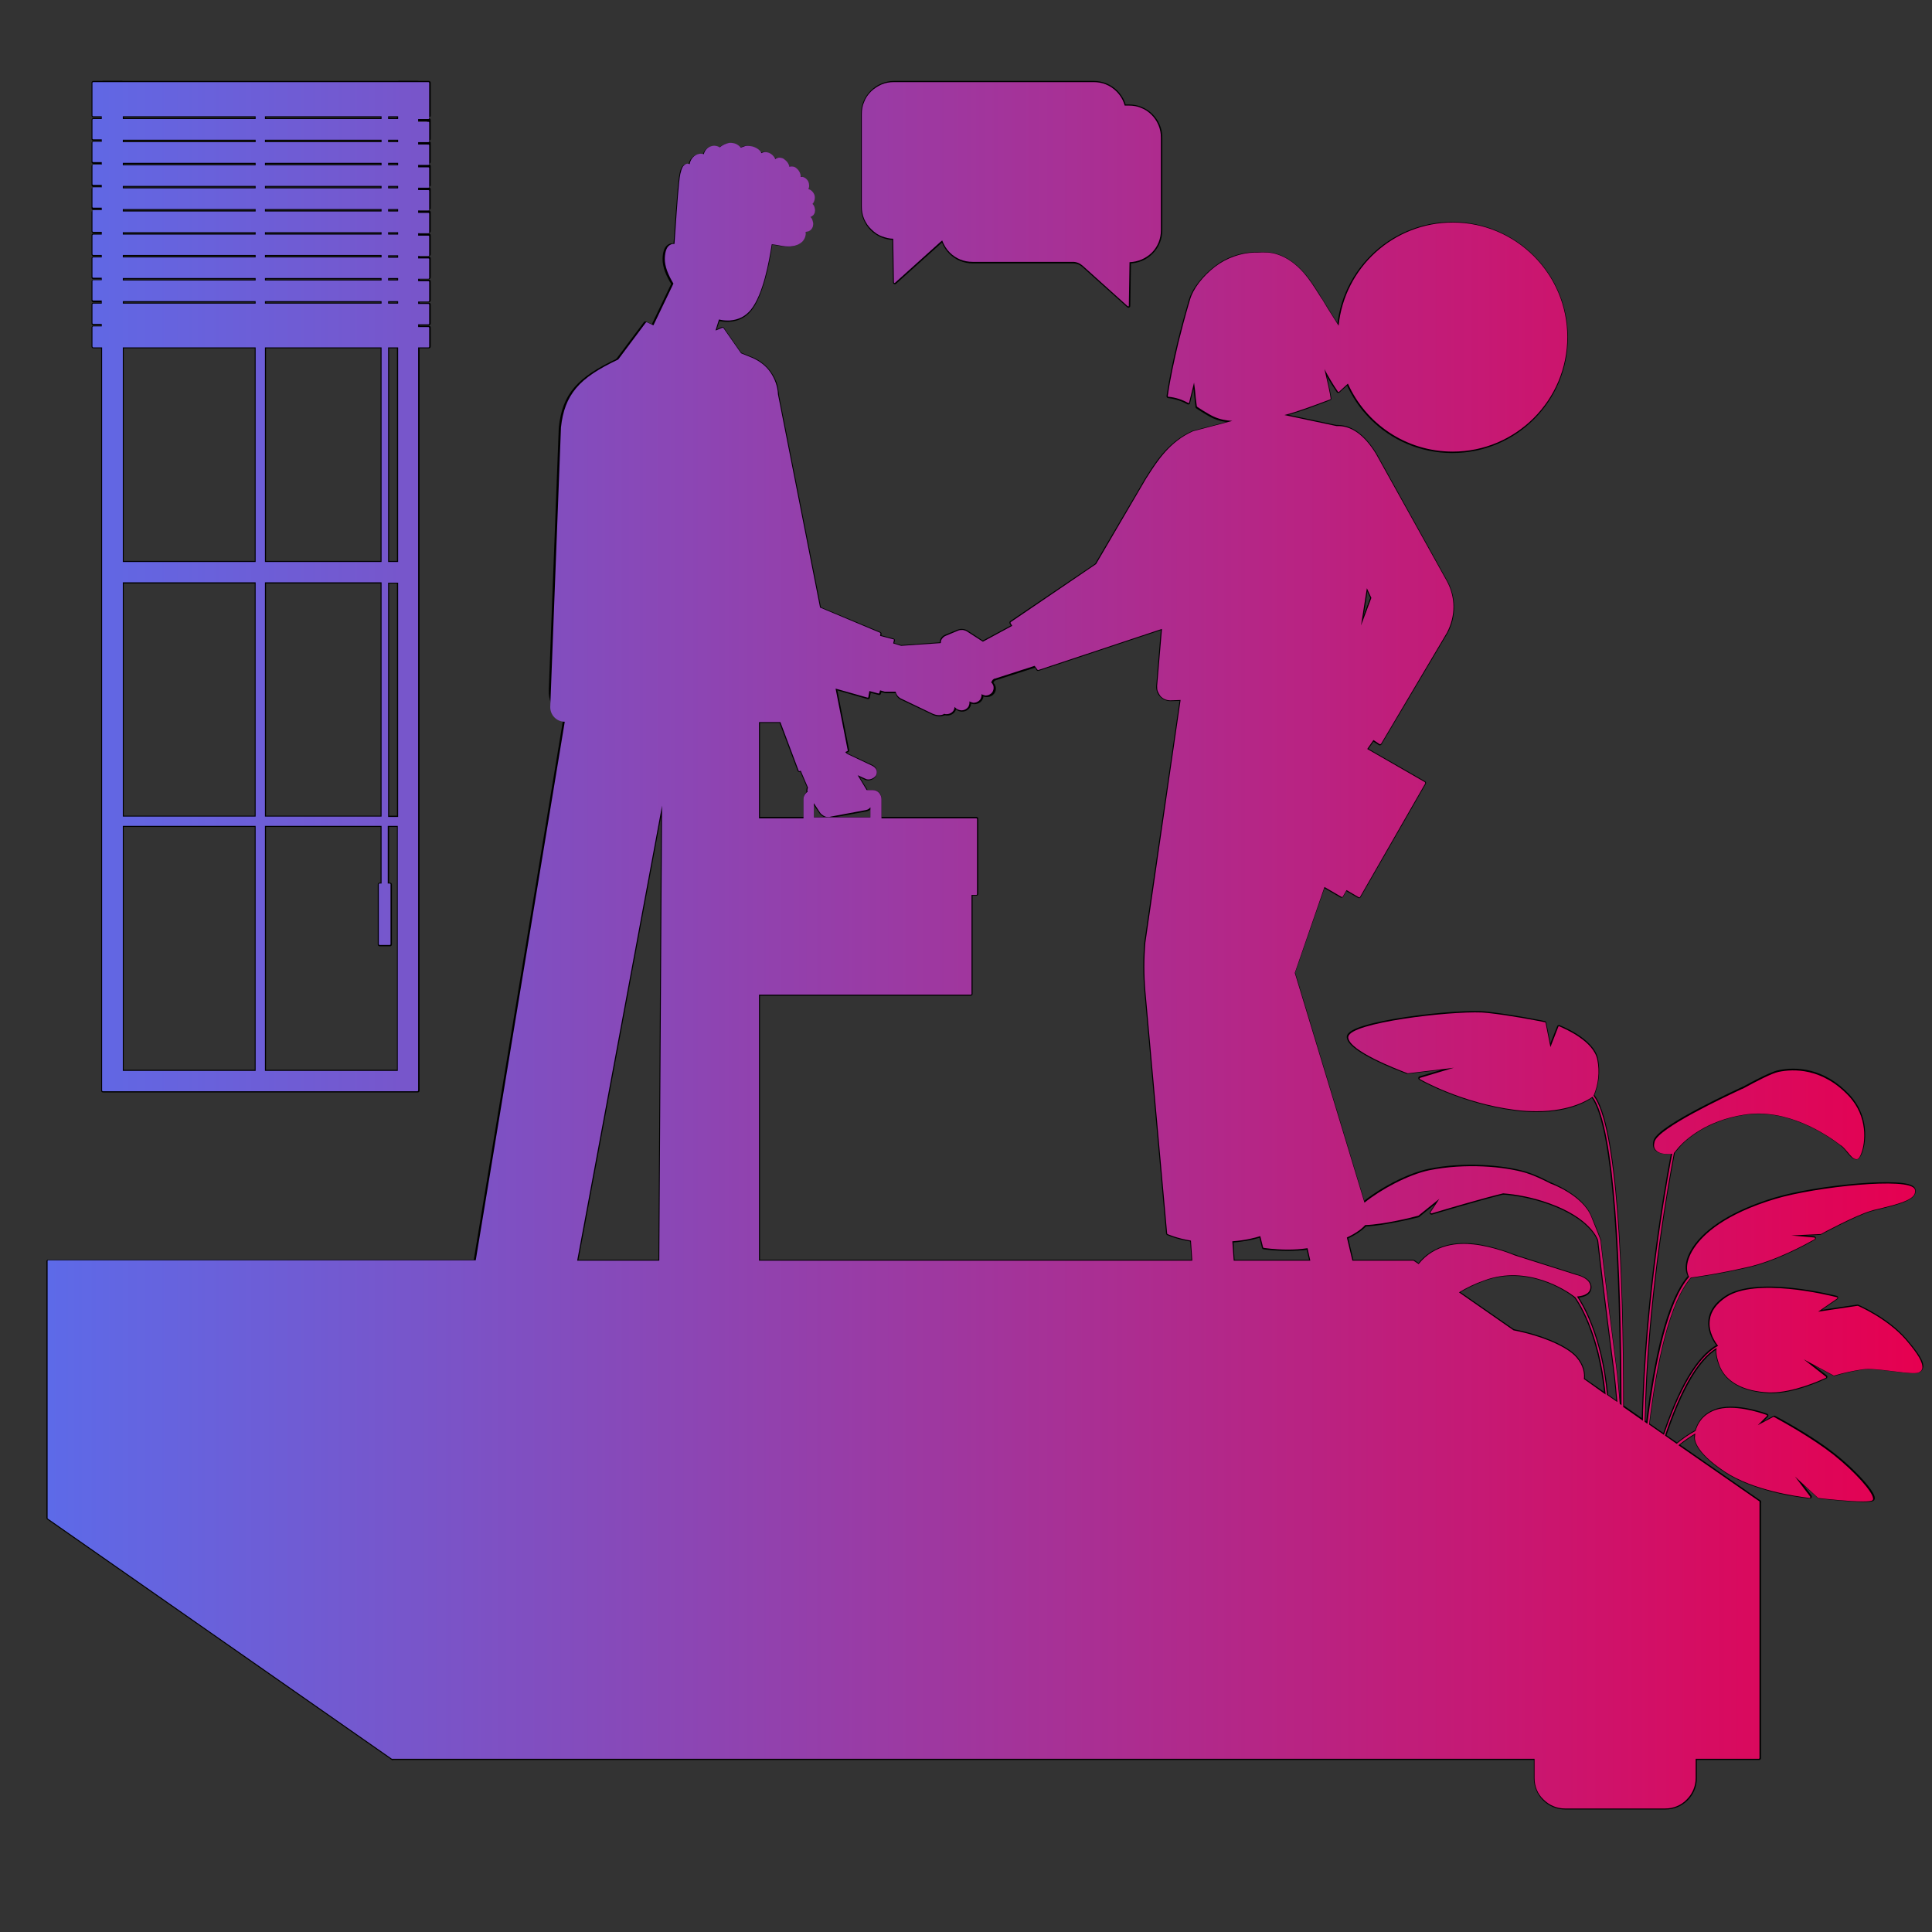<svg width="260" height="260" viewBox="0 0 260 260" fill="none" xmlns="http://www.w3.org/2000/svg">
<rect x="0" y="0" width="260" height="260" fill="#333333" stroke="none"/>
<g clip-path="url(#clip0_1754_47721)">
<path d="M195.439 60.717C203.895 60.717 210.751 53.866 210.751 45.415C210.751 36.964 203.895 30.113 195.439 30.113C186.982 30.113 180.127 36.964 180.127 45.415C180.127 53.866 186.982 60.717 195.439 60.717Z" fill="#CCCCCC" stroke="black" stroke-width="0.5" stroke-linecap="round" stroke-linejoin="round"/>
<path d="M195.438 58.901C202.891 58.901 208.933 52.863 208.933 45.415C208.933 37.967 202.891 31.929 195.438 31.929C187.985 31.929 181.943 37.967 181.943 45.415C181.943 52.863 187.985 58.901 195.438 58.901Z" fill="white" stroke="black" stroke-width="0.5" stroke-linecap="round" stroke-linejoin="round"/>
<path d="M188.12 38.669L195.4 45.512L206.556 42.063" stroke="black" stroke-width="0.5" stroke-linecap="round" stroke-linejoin="round"/>
<path d="M236.739 202.114H53.046L6.5 169.785H190.193L236.739 202.114Z" fill="#E5E5E5" stroke="black" stroke-width="0.5" stroke-linecap="round" stroke-linejoin="round"/>
<path d="M236.739 202.114H52.812V236.598H236.739V202.114Z" fill="#808080" stroke="black" stroke-width="0.5" stroke-linecap="round" stroke-linejoin="round"/>
<path d="M52.812 236.597L6.5 204.269V169.785L52.812 202.114V236.597Z" fill="#999999" stroke="black" stroke-width="0.5" stroke-linecap="round" stroke-linejoin="round"/>
<path d="M165.323 160.513L160.039 160.846L160.993 175.96L166.277 175.627L165.323 160.513Z" fill="#CCCCCC" stroke="black" stroke-width="0.5" stroke-linecap="round" stroke-linejoin="round"/>
<path d="M179.394 158.996L174.239 160.202L177.695 174.948L182.85 173.741L179.394 158.996Z" fill="#CCCCCC" stroke="black" stroke-width="0.5" stroke-linecap="round" stroke-linejoin="round"/>
<path d="M170.33 165.982C170.33 165.982 168.311 167.08 163.247 167.08C159.562 167.08 157.18 165.982 157.18 165.982L154.257 133.372C154.064 131.203 154.06 129.022 154.245 126.852L159.262 92.456H170.329L167.117 130.302L170.33 165.982Z" fill="white" stroke="black" stroke-width="0.5" stroke-linecap="round" stroke-linejoin="round"/>
<path d="M184.138 164.226C184.138 164.226 183.08 166.505 177.32 167.705C173.715 168.457 170.078 167.874 170.078 167.874L161.661 133.982C161.147 131.804 160.986 129.558 161.186 127.33L164.301 92.456L180.203 92.429L181.372 96.349C182.709 100.831 182.71 105.624 181.256 110.071C181.209 110.217 181.16 110.362 181.11 110.508L174.035 130.884L184.138 164.226Z" fill="white" stroke="black" stroke-width="0.5" stroke-linecap="round" stroke-linejoin="round"/>
<path d="M159.412 175.171C159.412 175.171 155.843 173.325 156.035 172.031C156.162 171.142 156.967 171.422 158.044 172.605C158.885 173.529 159.412 175.171 159.412 175.171Z" stroke="black" stroke-width="0.5" stroke-linecap="round" stroke-linejoin="round"/>
<path d="M159.261 175.02C159.261 175.02 157.952 175.348 157.209 175.528C156.466 175.708 154.914 175.736 154.824 174.759C154.74 173.86 155.755 173.87 157.001 174.069C157.933 174.215 159.261 175.02 159.261 175.02Z" stroke="black" stroke-width="0.5" stroke-linecap="round" stroke-linejoin="round"/>
<path d="M166.785 170.73C166.785 170.73 167.202 174.482 167.827 176.774C168.452 179.066 168.87 183.024 167.827 186.152C167.209 188.018 166.442 189.831 165.534 191.574H146.808L145.874 187.829C145.658 186.964 145.767 186.051 146.179 185.261C146.591 184.472 147.278 183.86 148.11 183.542L154.068 181.265C155.601 180.679 156.921 179.643 157.854 178.294C158.787 176.944 159.289 175.344 159.295 173.704L159.305 170.73H166.785Z" fill="#999999" stroke="black" stroke-width="0.5" stroke-linecap="round" stroke-linejoin="round"/>
<path d="M168.055 185.321C168.055 185.321 165.777 184.278 162.464 184.904C159.152 185.53 155.006 186.988 152.935 187.196C150.864 187.404 145.844 187.196 145.844 187.196" stroke="black" stroke-width="0.5" stroke-linecap="round" stroke-linejoin="round"/>
<path d="M149.7 183.027C149.7 183.027 151.307 183.67 151.442 184.703C151.576 185.737 151.87 187.258 151.87 187.258" stroke="black" stroke-width="0.5" stroke-linecap="round" stroke-linejoin="round"/>
<path d="M168.055 177.708C168.055 177.708 165.132 178.651 164.092 180.318C163.051 181.985 162.423 184.904 162.423 184.904" stroke="black" stroke-width="0.5" stroke-linecap="round" stroke-linejoin="round"/>
<path d="M161.172 176.357C161.172 176.357 160.755 175.523 160.337 175.315C159.919 175.106 159.261 175.315 159.261 175.315" stroke="black" stroke-width="0.5" stroke-linecap="round" stroke-linejoin="round"/>
<path d="M160.664 177.708C160.664 177.708 160.129 176.982 159.712 176.774C159.295 176.565 158.746 176.774 158.746 176.774" stroke="black" stroke-width="0.5" stroke-linecap="round" stroke-linejoin="round"/>
<path d="M159.83 179.167C159.83 179.167 159.295 178.442 158.877 178.233C158.459 178.023 157.835 178.233 157.835 178.233" stroke="black" stroke-width="0.5" stroke-linecap="round" stroke-linejoin="round"/>
<path d="M158.995 180.208C158.995 180.208 158.46 179.483 158.044 179.275C157.627 179.067 157.078 179.275 157.078 179.275" stroke="black" stroke-width="0.5" stroke-linecap="round" stroke-linejoin="round"/>
<path d="M157.952 181.251C157.952 181.251 157.417 180.526 157.001 180.318C156.584 180.109 155.749 180.318 155.749 180.318" stroke="black" stroke-width="0.5" stroke-linecap="round" stroke-linejoin="round"/>
<path d="M156.701 181.877C156.701 181.877 156.166 181.152 155.749 180.944C155.332 180.735 154.783 180.944 154.783 180.944" stroke="black" stroke-width="0.5" stroke-linecap="round" stroke-linejoin="round"/>
<path d="M176.865 175.603C176.865 175.603 173.033 174.394 173 173.086C172.978 172.198 173.814 172.325 175.077 173.31C176.067 174.072 176.865 175.603 176.865 175.603Z" stroke="black" stroke-width="0.5" stroke-linecap="round" stroke-linejoin="round"/>
<path d="M176.695 175.48C176.695 175.48 175.461 176.027 174.758 176.327C174.056 176.626 172.534 176.925 172.277 175.976C172.041 175.105 173.039 174.939 174.304 174.925C175.245 174.915 176.695 175.48 176.695 175.48Z" stroke="black" stroke-width="0.5" stroke-linecap="round" stroke-linejoin="round"/>
<path d="M183.373 169.967C183.373 169.967 184.427 173.592 185.435 175.744C186.444 177.896 187.532 181.722 187.04 184.984C186.75 186.928 186.304 188.846 185.707 190.718L167.258 193.919L165.697 190.388C165.337 189.574 165.287 188.655 165.558 187.807C165.829 186.959 166.401 186.239 167.167 185.783L172.647 182.521C174.057 181.681 175.179 180.435 175.867 178.947C176.556 177.458 176.777 175.795 176.502 174.179L176.002 171.245L183.373 169.967Z" fill="#999999" stroke="black" stroke-width="0.5" stroke-linecap="round" stroke-linejoin="round"/>
<path d="M187.121 184.126C187.121 184.126 184.698 183.491 181.54 184.67C178.381 185.85 174.551 188 172.542 188.56C170.534 189.12 165.554 189.771 165.554 189.771" stroke="black" stroke-width="0.5" stroke-linecap="round" stroke-linejoin="round"/>
<path d="M168.645 185.004C168.645 185.004 170.338 185.362 170.648 186.358C170.958 187.353 171.506 188.802 171.506 188.802" stroke="black" stroke-width="0.5" stroke-linecap="round" stroke-linejoin="round"/>
<path d="M185.819 176.625C185.819 176.625 183.102 178.053 182.36 179.875C181.618 181.697 181.501 184.678 181.501 184.678" stroke="black" stroke-width="0.5" stroke-linecap="round" stroke-linejoin="round"/>
<path d="M178.805 176.472C178.805 176.472 178.252 175.721 177.805 175.583C177.358 175.444 176.744 175.767 176.744 175.767" stroke="black" stroke-width="0.5" stroke-linecap="round" stroke-linejoin="round"/>
<path d="M178.536 177.889C178.536 177.889 177.885 177.265 177.438 177.127C176.991 176.989 176.488 177.292 176.488 177.292" stroke="black" stroke-width="0.5" stroke-linecap="round" stroke-linejoin="round"/>
<path d="M177.964 179.468C177.964 179.468 177.314 178.846 176.866 178.706C176.419 178.567 175.838 178.885 175.838 178.885" stroke="black" stroke-width="0.5" stroke-linecap="round" stroke-linejoin="round"/>
<path d="M177.32 180.639C177.32 180.639 176.669 180.015 176.222 179.877C175.775 179.739 175.272 180.042 175.272 180.042" stroke="black" stroke-width="0.5" stroke-linecap="round" stroke-linejoin="round"/>
<path d="M176.471 181.844C176.471 181.844 175.821 181.22 175.373 181.082C174.926 180.944 174.141 181.297 174.141 181.297" stroke="black" stroke-width="0.5" stroke-linecap="round" stroke-linejoin="round"/>
<path d="M175.34 182.673C175.34 182.673 174.689 182.051 174.243 181.911C173.797 181.771 173.291 182.076 173.291 182.076" stroke="black" stroke-width="0.5" stroke-linecap="round" stroke-linejoin="round"/>
<path d="M92.799 33.623L86.731 46.275L95.138 47.658L98.857 35.93L92.799 33.623Z" fill="#666666" stroke="black" stroke-width="0.5" stroke-linecap="round" stroke-linejoin="round"/>
<path d="M89.997 36.557C90.087 35.232 89.997 36.905 90.084 35.58C90.184 34.109 90.344 35.152 90.541 33.688C90.757 32.099 91.119 25.034 91.43 23.478C91.504 23.108 91.584 22.727 91.786 22.443C91.988 22.158 92.345 21.995 92.656 22.16C92.824 21.187 93.73 20.552 94.583 20.809C94.837 19.847 95.905 19.388 96.719 19.883C97.126 19.562 97.591 19.309 98.1 19.271C98.371 19.251 98.644 19.298 98.894 19.407C99.143 19.516 99.363 19.684 99.533 19.897C99.739 19.798 99.951 19.713 100.168 19.643C100.439 19.595 100.717 19.603 100.985 19.667C101.394 19.765 102.129 20.07 102.295 20.595C102.908 20.226 103.811 20.607 104.155 21.38C104.327 21.277 104.523 21.221 104.724 21.217C104.925 21.213 105.123 21.261 105.299 21.357C105.496 21.47 105.67 21.62 105.809 21.8C105.948 21.98 106.05 22.185 106.109 22.405C106.289 22.359 106.477 22.359 106.656 22.407C106.836 22.454 107 22.546 107.134 22.674C107.439 22.964 107.618 23.363 107.633 23.784C107.973 23.712 108.364 23.911 108.581 24.255C108.688 24.429 108.751 24.627 108.764 24.831C108.778 25.035 108.741 25.24 108.657 25.427C109.022 25.507 109.355 25.851 109.473 26.269C109.533 26.466 109.541 26.676 109.496 26.878C109.452 27.079 109.356 27.266 109.219 27.42C109.343 27.56 109.436 27.726 109.49 27.905C109.544 28.084 109.559 28.273 109.534 28.459C109.514 28.626 109.448 28.785 109.343 28.917C109.239 29.05 109.1 29.151 108.942 29.209C109.097 29.388 109.205 29.603 109.256 29.834C109.308 30.066 109.301 30.306 109.236 30.534C109.18 30.735 109.057 30.912 108.887 31.034C108.717 31.156 108.51 31.216 108.301 31.204C108.428 31.726 108.187 32.249 107.85 32.569C107.159 33.226 106.151 33.257 105.217 33.134C104.568 33.048 103.918 32.898 103.268 32.88C102.652 32.864 102.172 33.119 101.596 33.289L95.322 35.138L92.52 35.963C91.719 36.202 90.846 36.62 89.997 36.557Z" fill="black"/>
<path d="M158.685 46.153C159.149 44.257 159.667 42.373 160.21 40.492C160.706 38.79 162.19 37.135 163.568 36.069C165.067 34.884 166.912 34.221 168.822 34.179C169.889 34.166 170.855 34.098 171.901 34.452C173.241 34.906 174.39 35.817 175.324 36.88C176.258 37.943 176.998 39.158 177.738 40.367C179.426 43.14 181.852 46.756 183.541 49.531L180.095 52.626C179.205 51.35 178.268 49.689 177.795 48.601C178 49.319 178.842 52.885 178.917 53.629C178.917 53.629 173.369 55.822 171.852 55.907C170.088 56.008 168.79 56.715 167.024 56.669C165.696 56.629 164.59 56.602 163.37 56.075C162.665 55.771 161.13 54.749 161.13 54.749C161.003 53.697 160.876 52.047 160.669 51.011L159.906 54.185C159.085 53.721 158.177 53.428 157.238 53.326C157.61 50.906 158.106 48.519 158.685 46.153Z" fill="#1A1A1A" stroke="black" stroke-width="0.5" stroke-linecap="round" stroke-linejoin="round"/>
<path d="M108.136 111.381V107.479C108.136 107.164 108.261 106.862 108.484 106.64C108.707 106.417 109.009 106.292 109.324 106.292H117.442C117.757 106.292 118.058 106.418 118.281 106.64C118.504 106.863 118.629 107.165 118.629 107.479V111.381H117.19L117.172 108.119C117.172 108.047 117.143 107.978 117.092 107.928C117.04 107.877 116.971 107.849 116.899 107.849H109.798C109.726 107.849 109.656 107.877 109.605 107.928C109.554 107.979 109.525 108.048 109.525 108.12V111.381H108.136Z" fill="black"/>
<path d="M117.274 103.162L113.783 101.536L113.298 100.41L107.377 102.472L110.006 108.593L115.927 106.531L114.807 103.921L116.409 104.667C116.628 104.773 116.879 104.795 117.113 104.728C117.347 104.661 117.549 104.511 117.679 104.305C117.92 103.889 117.739 103.378 117.274 103.162Z" fill="#666666" stroke="black" stroke-width="0.5" stroke-linecap="round" stroke-linejoin="round"/>
<path d="M104.247 51.524L114.029 100.989L107.581 103.642L101.613 87.836L104.247 51.524Z" fill="#B3B3B3" stroke="black" stroke-width="0.5" stroke-linecap="round" stroke-linejoin="round"/>
<path d="M130.637 116.816H96.877V133.748H130.637V116.816Z" fill="#666666" stroke="black" stroke-width="0.5" stroke-linecap="round" stroke-linejoin="round"/>
<path d="M131.396 110.182H95.992V120.29H131.396V110.182Z" fill="#4C4C4C" stroke="black" stroke-width="0.5" stroke-linecap="round" stroke-linejoin="round"/>
<path d="M103.326 117.574H100.923V122.249H103.326V117.574Z" fill="black" stroke="black" stroke-width="0.5" stroke-miterlimit="10" stroke-linecap="round" stroke-linejoin="round"/>
<path d="M126.655 117.574H124.252V122.249H126.655V117.574Z" fill="black" stroke="black" stroke-width="0.5" stroke-miterlimit="10" stroke-linecap="round" stroke-linejoin="round"/>
<path d="M150.047 86.141L133.999 91.284C133.877 91.316 133.765 91.377 133.671 91.461C133.578 91.545 133.505 91.65 133.46 91.768L133.196 92.454C133.196 92.454 129.701 92.49 128.217 91.457C126.733 90.423 125.494 87.901 125.494 87.901L132.252 86.49L147.126 78.491L151.235 70.907L160.876 76.621L150.047 86.141Z" fill="#CCCCCC" stroke="black" stroke-width="0.5" stroke-linecap="round" stroke-linejoin="round"/>
<path d="M124.821 93.041H119.213L109.926 90.56L111.858 84.22L121.236 87.068L131.099 86.364" fill="#666666"/>
<path d="M124.821 93.041H119.213L109.926 90.56L111.858 84.22L121.236 87.068L131.099 86.364" stroke="black" stroke-width="0.5" stroke-linecap="round" stroke-linejoin="round"/>
<path d="M72.056 184.355H66.082L67.535 174.83H73.51L72.056 184.355Z" fill="#666666" stroke="black" stroke-width="0.5" stroke-miterlimit="10" stroke-linecap="round" stroke-linejoin="round"/>
<path d="M98.857 185.262H92.914L91.27 172.506L98.351 172.002L98.857 185.262Z" fill="#666666" stroke="black" stroke-width="0.5" stroke-miterlimit="10" stroke-linecap="round" stroke-linejoin="round"/>
<path d="M102.023 94.514H76.419L62.621 177.957L75.675 179.82L89.221 107.115L88.794 180.374L102.023 178.991V94.514Z" fill="#808080" stroke="black" stroke-width="0.5" stroke-miterlimit="10" stroke-linecap="round" stroke-linejoin="round"/>
<path d="M68.731 178.83L84.527 94.514" stroke="black" stroke-width="0.5" stroke-miterlimit="10" stroke-linecap="round" stroke-linejoin="round"/>
<path d="M96.849 179.592L95.48 94.514" stroke="black" stroke-width="0.5" stroke-miterlimit="10" stroke-linecap="round" stroke-linejoin="round"/>
<path d="M92.137 191.366L92.631 182.52L95.738 182.726L96.654 181.137C96.758 180.957 96.898 180.8 97.064 180.677C97.231 180.553 97.422 180.465 97.624 180.417C97.826 180.369 98.036 180.364 98.241 180.4C98.445 180.437 98.64 180.514 98.814 180.629L100.04 182.153C100.04 182.153 104.389 183.738 109.47 185.875C112.949 187.338 114.865 188.628 114.865 188.628L116.021 189.371C116.137 189.44 116.233 189.536 116.301 189.652C116.369 189.768 116.407 189.9 116.41 190.034C116.413 190.168 116.382 190.301 116.319 190.42C116.257 190.539 116.165 190.641 116.053 190.715C115.981 190.761 115.902 190.795 115.818 190.814C115.357 190.93 113.379 191.398 111.648 191.339C109.107 191.254 105.755 191.498 102.252 190.996C99.773 190.642 98.383 190.207 97.551 190.05L97.394 191.371L92.137 191.366Z" fill="black" stroke="black" stroke-width="0.5" stroke-miterlimit="10" stroke-linecap="round" stroke-linejoin="round"/>
<path d="M109.47 191.38C109.47 191.38 109.734 189.602 110.445 188.367C111.155 187.131 111.761 186.897 111.761 186.897C111.761 186.897 116.619 189.001 116.419 190.107C116.193 191.366 113.164 191.279 111.91 191.319C110.656 191.358 109.47 191.38 109.47 191.38Z" fill="white" stroke="black" stroke-width="0.5" stroke-miterlimit="10" stroke-linecap="round" stroke-linejoin="round"/>
<path d="M100.187 184.058C100.187 184.058 100.713 183.248 101.331 182.789C101.948 182.329 102.997 182.34 102.997 182.34" stroke="white" stroke-width="0.5" stroke-linecap="round" stroke-linejoin="round"/>
<path d="M102.136 185.218C102.136 185.218 102.662 184.407 103.28 183.948C103.897 183.488 104.944 183.5 104.944 183.5" stroke="white" stroke-width="0.5" stroke-linecap="round" stroke-linejoin="round"/>
<path d="M104.071 186.323C104.071 186.323 104.597 185.513 105.215 185.054C105.832 184.594 106.881 184.605 106.881 184.605" stroke="white" stroke-width="0.5" stroke-linecap="round" stroke-linejoin="round"/>
<path d="M73.126 190.554L72.632 181.708L69.525 181.915L68.609 180.325C68.505 180.146 68.365 179.989 68.198 179.865C68.031 179.741 67.841 179.653 67.639 179.605C67.436 179.558 67.227 179.552 67.022 179.589C66.817 179.625 66.622 179.703 66.449 179.817L65.223 181.341C65.223 181.341 60.874 182.927 55.793 185.064C52.314 186.527 50.398 187.817 50.398 187.817L49.241 188.56C49.126 188.628 49.029 188.725 48.961 188.841C48.894 188.957 48.856 189.088 48.853 189.223C48.85 189.357 48.881 189.49 48.943 189.609C49.006 189.728 49.097 189.829 49.21 189.903C49.282 189.95 49.361 189.983 49.445 190.002C49.906 190.119 51.884 190.586 53.615 190.528C56.156 190.443 59.508 190.686 63.011 190.185C65.49 189.831 66.88 189.395 67.712 189.239L67.868 190.559L73.126 190.554Z" fill="black" stroke="black" stroke-width="0.5" stroke-miterlimit="10" stroke-linecap="round" stroke-linejoin="round"/>
<path d="M55.792 190.569C55.792 190.569 55.528 188.791 54.818 187.556C54.108 186.32 53.502 186.086 53.502 186.086C53.502 186.086 48.644 188.19 48.844 189.296C49.07 190.555 52.099 190.468 53.353 190.508C54.607 190.547 55.792 190.569 55.792 190.569Z" fill="white" stroke="black" stroke-width="0.5" stroke-miterlimit="10" stroke-linecap="round" stroke-linejoin="round"/>
<path d="M65.076 183.247C65.076 183.247 64.55 182.437 63.932 181.977C63.315 181.517 62.266 181.529 62.266 181.529" stroke="white" stroke-width="0.5" stroke-linecap="round" stroke-linejoin="round"/>
<path d="M63.127 184.406C63.127 184.406 62.601 183.596 61.983 183.137C61.366 182.677 60.319 182.689 60.319 182.689" stroke="white" stroke-width="0.5" stroke-linecap="round" stroke-linejoin="round"/>
<path d="M61.191 185.512C61.191 185.512 60.665 184.702 60.048 184.243C59.43 183.783 58.382 183.794 58.382 183.794" stroke="white" stroke-width="0.5" stroke-linecap="round" stroke-linejoin="round"/>
<path d="M84.073 50.587C84.499 50.146 92.799 46.132 92.799 46.132L103.11 50.587V95.001L86.719 96.262L84.073 50.587Z" fill="white" stroke="black" stroke-width="0.5" stroke-linecap="round" stroke-linejoin="round"/>
<path d="M90.168 46.054L92.499 49.306L91.637 51.808L93.215 77.16L99.411 83.796L101.453 74.669L95.036 50.81L93.572 49.163L95.628 46.226L90.168 46.054Z" fill="black" stroke="black" stroke-width="0.5" stroke-linecap="round" stroke-linejoin="round"/>
<path d="M122.772 91.53L126.737 95.72C126.918 95.911 127.164 96.026 127.426 96.041C127.688 96.056 127.947 95.971 128.148 95.803C128.237 95.728 128.31 95.636 128.362 95.532C128.414 95.428 128.445 95.315 128.451 95.199C128.458 95.083 128.441 94.967 128.4 94.858C128.36 94.749 128.298 94.649 128.218 94.565L124.389 90.552" fill="#666666"/>
<path d="M122.772 91.53L126.737 95.72C126.918 95.911 127.164 96.026 127.426 96.041C127.688 96.056 127.947 95.971 128.148 95.803V95.803C128.237 95.728 128.31 95.636 128.362 95.532C128.414 95.428 128.445 95.315 128.451 95.199C128.458 95.083 128.441 94.967 128.4 94.858C128.36 94.749 128.298 94.649 128.218 94.565L124.389 90.552" stroke="black" stroke-width="0.5" stroke-linecap="round" stroke-linejoin="round"/>
<path d="M124.758 91.006L128.722 95.196C128.903 95.386 129.15 95.501 129.412 95.516C129.674 95.531 129.933 95.446 130.134 95.277C130.223 95.202 130.296 95.11 130.348 95.007C130.4 94.903 130.43 94.789 130.437 94.673C130.443 94.557 130.426 94.441 130.386 94.332C130.346 94.223 130.284 94.123 130.204 94.039L126.379 90.025" fill="#666666"/>
<path d="M124.758 91.006L128.722 95.196C128.903 95.386 129.15 95.501 129.412 95.516C129.674 95.531 129.933 95.446 130.134 95.277V95.277C130.223 95.202 130.296 95.11 130.348 95.007C130.4 94.903 130.43 94.789 130.437 94.673C130.443 94.557 130.426 94.441 130.386 94.332C130.346 94.223 130.284 94.123 130.204 94.039L126.379 90.025" stroke="black" stroke-width="0.5" stroke-linecap="round" stroke-linejoin="round"/>
<path d="M126.423 90L130.387 94.19C130.567 94.381 130.814 94.496 131.076 94.511C131.339 94.526 131.597 94.441 131.798 94.273C131.888 94.198 131.96 94.106 132.012 94.002C132.065 93.898 132.095 93.785 132.101 93.669C132.108 93.553 132.091 93.437 132.051 93.328C132.01 93.219 131.948 93.119 131.868 93.035L128.044 89.021" fill="#666666"/>
<path d="M126.423 90L130.387 94.19C130.567 94.381 130.814 94.496 131.076 94.511C131.339 94.526 131.597 94.441 131.798 94.273V94.273C131.888 94.198 131.96 94.106 132.012 94.002C132.065 93.898 132.095 93.785 132.101 93.669C132.108 93.553 132.091 93.437 132.051 93.328C132.01 93.219 131.948 93.119 131.868 93.035L128.044 89.021" stroke="black" stroke-width="0.5" stroke-linecap="round" stroke-linejoin="round"/>
<path d="M128.089 89.05L132.054 93.24C132.234 93.432 132.481 93.547 132.743 93.562C133.005 93.577 133.264 93.492 133.465 93.323C133.554 93.248 133.627 93.156 133.679 93.052C133.731 92.949 133.762 92.835 133.768 92.719C133.775 92.603 133.757 92.487 133.717 92.378C133.677 92.269 133.615 92.169 133.535 92.085L128.961 87.103" fill="#666666"/>
<path d="M128.089 89.05L132.054 93.24C132.234 93.432 132.481 93.547 132.743 93.562C133.005 93.577 133.264 93.492 133.465 93.323V93.323C133.554 93.248 133.627 93.156 133.679 93.052C133.731 92.949 133.762 92.835 133.768 92.719C133.775 92.603 133.757 92.487 133.717 92.378C133.677 92.269 133.615 92.169 133.535 92.085L128.961 87.103" stroke="black" stroke-width="0.5" stroke-linecap="round" stroke-linejoin="round"/>
<path d="M125.66 95.982L121.312 93.915C120.697 93.623 120.486 92.655 120.983 92.189L123.706 89.632C124.185 89.182 125.009 89.314 125.508 89.745L125.854 90.044C126.135 89.791 126.79 89.584 127.203 89.989C127.295 90.059 127.37 90.149 127.424 90.252C127.477 90.355 127.508 90.468 127.514 90.584C127.519 90.699 127.499 90.815 127.455 90.922C127.411 91.03 127.345 91.126 127.26 91.205C127.412 91.084 127.602 91.019 127.797 91.023C127.992 91.026 128.179 91.097 128.327 91.224L128.454 91.36C128.741 91.643 128.674 92.234 128.454 92.428C128.697 92.209 129.225 92.174 129.615 92.602C130.03 93.063 129.709 93.745 129.275 94.101L127.252 95.879C126.847 96.236 126.145 96.217 125.66 95.982Z" fill="#CCCCCC" stroke="black" stroke-width="0.5" stroke-linecap="round" stroke-linejoin="round"/>
<path d="M125.848 90.046L122.642 93.243" stroke="black" stroke-width="0.5" stroke-linecap="round" stroke-linejoin="round"/>
<path d="M124.232 93.999L127.255 91.206" stroke="black" stroke-width="0.5" stroke-linecap="round" stroke-linejoin="round"/>
<path d="M125.909 94.718L128.457 92.428" stroke="black" stroke-width="0.5" stroke-linecap="round" stroke-linejoin="round"/>
<path d="M111.811 109.822L116.547 108.955C116.702 108.926 116.848 108.861 116.971 108.763C117.095 108.666 117.193 108.54 117.257 108.396C117.321 108.253 117.348 108.095 117.338 107.938C117.327 107.782 117.278 107.63 117.195 107.496L115.231 104.321C115.064 104.051 114.803 103.853 114.497 103.764C114.192 103.675 113.865 103.703 113.579 103.841L113.166 104.041C113.068 103.885 112.913 103.774 112.734 103.729C112.556 103.685 112.367 103.712 112.207 103.803L109.304 105.465C109.175 105.539 109.063 105.639 108.974 105.757C108.885 105.876 108.822 106.012 108.788 106.156C108.754 106.301 108.75 106.45 108.777 106.596C108.803 106.742 108.859 106.881 108.942 107.004L110.433 109.242C110.581 109.462 110.79 109.635 111.035 109.738C111.28 109.841 111.549 109.87 111.811 109.822Z" fill="#666666" stroke="black" stroke-width="0.5" stroke-linecap="round" stroke-linejoin="round"/>
<path d="M113.161 104.035L115.427 107.956" stroke="black" stroke-width="0.5" stroke-linecap="round" stroke-linejoin="round"/>
<path d="M113.694 108.273L111.229 104.356" stroke="black" stroke-width="0.5" stroke-linecap="round" stroke-linejoin="round"/>
<path d="M111.888 108.532L109.733 105.211" stroke="black" stroke-width="0.5" stroke-linecap="round" stroke-linejoin="round"/>
<path d="M132.267 88.75C132.267 88.75 131.262 89.397 130.007 88.702C129.416 88.376 128.873 87.082 128.796 86.797L129.761 89.611C129.8 89.726 129.816 89.847 129.806 89.968C129.796 90.089 129.762 90.206 129.705 90.313C129.648 90.42 129.57 90.515 129.476 90.591C129.381 90.666 129.272 90.722 129.155 90.754C128.895 90.825 128.617 90.793 128.378 90.667C128.14 90.54 127.958 90.328 127.871 90.072L126.753 86.805C126.677 86.585 126.688 86.343 126.785 86.131C126.881 85.918 127.055 85.751 127.271 85.662L128.943 84.978C129.131 84.901 129.334 84.871 129.536 84.89C129.738 84.909 129.932 84.977 130.102 85.088L132.252 86.495" fill="#CCCCCC"/>
<path d="M132.267 88.75C132.267 88.75 131.262 89.397 130.007 88.702C129.416 88.376 128.873 87.082 128.796 86.797L129.761 89.611C129.8 89.726 129.816 89.847 129.806 89.968C129.796 90.089 129.762 90.206 129.705 90.313C129.648 90.42 129.57 90.515 129.476 90.591C129.381 90.666 129.272 90.722 129.155 90.754V90.754C128.895 90.825 128.617 90.793 128.378 90.667C128.14 90.54 127.958 90.328 127.871 90.072L126.753 86.805C126.677 86.585 126.688 86.343 126.785 86.131C126.881 85.918 127.055 85.751 127.271 85.662L128.943 84.978C129.131 84.901 129.334 84.871 129.536 84.89C129.738 84.909 129.932 84.977 130.102 85.088L132.252 86.495" stroke="black" stroke-width="0.5" stroke-linecap="round" stroke-linejoin="round"/>
<path d="M165.958 50.445L165.899 56.83C165.899 56.83 164.247 67.757 167.278 67.189C170.31 66.621 172.562 55.907 172.562 55.907C172.562 55.907 171.459 54.804 171.395 52.845C171.332 50.885 171.903 46.275 171.903 46.275L165.958 50.445Z" fill="#CCCCCC" stroke="black" stroke-width="0.5" stroke-miterlimit="10" stroke-linecap="round" stroke-linejoin="round"/>
<path d="M120.18 86.173L118.167 85.646L116.302 92.753L118.316 93.28L120.18 86.173Z" fill="black" stroke="black" stroke-width="0.5" stroke-linecap="round" stroke-linejoin="round"/>
<path d="M120.782 89.987L120.598 89.947C120.574 89.937 120.554 89.919 120.542 89.895C120.531 89.872 120.528 89.845 120.536 89.82L120.62 89.439C120.623 89.412 120.637 89.388 120.658 89.371C120.679 89.354 120.706 89.346 120.733 89.349L120.917 89.389C120.929 89.393 120.941 89.4 120.95 89.409C120.96 89.418 120.967 89.429 120.972 89.441C120.977 89.453 120.979 89.466 120.979 89.479C120.978 89.492 120.974 89.505 120.968 89.516L120.884 89.897C120.884 89.91 120.882 89.923 120.877 89.935C120.871 89.947 120.864 89.957 120.854 89.966C120.844 89.975 120.833 89.981 120.821 89.985C120.808 89.988 120.795 89.989 120.782 89.987Z" fill="black"/>
<path d="M118.428 91.36C119.656 91.36 120.652 90.364 120.652 89.136C120.652 87.909 119.656 86.913 118.428 86.913C117.199 86.913 116.203 87.909 116.203 89.136C116.203 90.364 117.199 91.36 118.428 91.36Z" fill="white" stroke="black" stroke-width="0.5" stroke-linecap="round" stroke-linejoin="round"/>
<path d="M117.425 87.632L118.362 89.337" stroke="black" stroke-width="0.5" stroke-linecap="round" stroke-linejoin="round"/>
<path d="M120.062 89.108L118.362 89.337" stroke="black" stroke-width="0.5" stroke-linecap="round" stroke-linejoin="round"/>
<path d="M96.564 46.461L101.121 48.283C102.096 48.673 102.938 49.334 103.548 50.188C104.158 51.041 104.51 52.052 104.562 53.1L106.595 94.101C106.603 94.264 106.659 95.875 106.519 96.254C106.462 96.406 106.375 96.546 106.263 96.663C106.151 96.781 106.016 96.875 105.866 96.939C105.717 97.003 105.556 97.036 105.393 97.036H101.121L98.288 72.653L96.564 46.461Z" fill="#B3B3B3"/>
<path d="M96.564 46.461L96.656 46.229C96.577 46.197 96.486 46.209 96.417 46.259C96.347 46.31 96.308 46.392 96.314 46.478L96.564 46.461ZM101.121 48.283L101.028 48.516L101.028 48.516L101.121 48.283ZM104.562 53.1L104.812 53.087L104.812 53.087L104.562 53.1ZM106.595 94.101L106.345 94.114L106.345 94.114L106.595 94.101ZM106.519 96.254L106.753 96.341L106.519 96.254ZM105.393 97.036L105.393 96.786H105.393V97.036ZM101.121 97.036L100.873 97.065C100.887 97.191 100.994 97.286 101.121 97.286V97.036ZM98.288 72.653L98.038 72.669L98.039 72.681L98.288 72.653ZM96.471 46.694L101.028 48.516L101.214 48.051L96.656 46.229L96.471 46.694ZM101.028 48.516C101.959 48.887 102.762 49.518 103.344 50.333L103.751 50.042C103.114 49.15 102.233 48.459 101.214 48.051L101.028 48.516ZM103.344 50.333C103.927 51.148 104.262 52.112 104.312 53.112L104.812 53.087C104.757 51.992 104.389 50.935 103.751 50.042L103.344 50.333ZM104.312 53.112L106.345 94.114L106.845 94.089L104.812 53.087L104.312 53.112ZM106.345 94.114C106.349 94.191 106.365 94.63 106.363 95.095C106.361 95.328 106.355 95.564 106.342 95.763C106.327 95.974 106.305 96.111 106.284 96.167L106.753 96.341C106.803 96.208 106.826 96.001 106.84 95.798C106.855 95.584 106.861 95.335 106.863 95.098C106.865 94.622 106.849 94.174 106.845 94.089L106.345 94.114ZM106.284 96.167C106.24 96.287 106.171 96.398 106.082 96.491L106.444 96.836C106.579 96.693 106.685 96.525 106.753 96.341L106.284 96.167ZM106.082 96.491C105.993 96.584 105.886 96.658 105.768 96.709L105.965 97.169C106.145 97.091 106.308 96.978 106.444 96.836L106.082 96.491ZM105.768 96.709C105.649 96.76 105.522 96.786 105.393 96.786L105.393 97.286C105.589 97.286 105.784 97.246 105.965 97.169L105.768 96.709ZM105.393 96.786H101.121V97.286H105.393V96.786ZM101.369 97.007L98.536 72.624L98.039 72.681L100.873 97.065L101.369 97.007ZM98.537 72.636L96.813 46.445L96.314 46.478L98.038 72.669L98.537 72.636Z" fill="black"/>
<path d="M97.213 44.257L92.799 46.132L95.385 49.874L100.101 48.411L97.213 44.257Z" fill="white" stroke="black" stroke-width="0.5" stroke-linecap="round" stroke-linejoin="round"/>
<path d="M87.317 45.894L83.095 48.508C77.803 51.014 75.911 53.161 75.447 57.571L74.102 92.915C74.016 95.182 75.831 97.067 78.099 97.067H100.982L98.286 72.652L87.317 45.894Z" fill="#B3B3B3"/>
<path d="M87.317 45.894L87.549 45.799C87.521 45.731 87.464 45.678 87.394 45.656C87.325 45.633 87.248 45.642 87.186 45.681L87.317 45.894ZM83.095 48.508L83.202 48.734C83.211 48.73 83.219 48.725 83.227 48.721L83.095 48.508ZM75.447 57.571L75.198 57.545C75.197 57.551 75.197 57.556 75.197 57.562L75.447 57.571ZM100.982 97.067V97.317C101.053 97.317 101.121 97.287 101.168 97.234C101.216 97.181 101.238 97.111 101.231 97.04L100.982 97.067ZM98.286 72.652L98.535 72.625C98.532 72.602 98.526 72.579 98.518 72.558L98.286 72.652ZM87.186 45.681L82.963 48.295L83.227 48.721L87.449 46.106L87.186 45.681ZM82.988 48.282C80.333 49.54 78.498 50.721 77.27 52.164C76.036 53.614 75.434 55.306 75.198 57.545L75.695 57.598C75.924 55.426 76.5 53.84 77.651 52.488C78.808 51.127 80.566 49.983 83.202 48.734L82.988 48.282ZM75.197 57.562L73.852 92.906L74.352 92.925L75.696 57.581L75.197 57.562ZM78.099 97.317H100.982V96.817H78.099V97.317ZM101.231 97.04L98.535 72.625L98.038 72.68L100.734 97.095L101.231 97.04ZM98.518 72.558L87.549 45.799L87.086 45.988L98.055 72.747L98.518 72.558ZM73.852 92.906C73.761 95.315 75.689 97.317 78.099 97.317V96.817C75.972 96.817 74.271 95.05 74.352 92.925L73.852 92.906Z" fill="black"/>
<path d="M86.845 43.51L83.097 48.508L91.463 50.613L92.799 46.132L86.845 43.51Z" fill="white" stroke="black" stroke-width="0.5" stroke-linecap="round" stroke-linejoin="round"/>
<path d="M75.446 58.268L76.503 77.469C76.532 78.863 77.007 80.212 77.858 81.318C78.709 82.424 79.892 83.228 81.234 83.613L116.818 93.835L118.383 85.29L93.139 74.751C92.514 74.491 91.958 74.088 91.517 73.574C91.075 73.06 90.761 72.45 90.598 71.793L88.081 61.635" fill="#B3B3B3"/>
<path d="M75.446 58.268L76.503 77.469C76.532 78.863 77.007 80.212 77.858 81.318C78.709 82.424 79.892 83.228 81.234 83.613L116.818 93.835L118.383 85.29L93.139 74.751C92.514 74.491 91.958 74.088 91.517 73.574C91.075 73.06 90.761 72.45 90.598 71.793L88.081 61.635" stroke="black" stroke-width="0.5" stroke-linecap="round" stroke-linejoin="round"/>
<path d="M171.966 44.568C172.191 42.223 172.474 38.883 170.041 37.426C167.724 36.039 164.929 36.711 163.483 38.961C162.502 40.484 162.28 42.36 162.23 44.138C162.179 46.004 162.324 47.923 163.257 49.575C164.242 51.318 166.648 51.055 168.351 50.625C170.358 50.117 172.149 48.822 173.379 47.172C173.76 46.664 174.096 46.106 174.17 45.48C174.244 44.854 173.983 44.154 173.418 43.875C172.853 43.595 172.025 43.942 171.966 44.568Z" fill="#CCCCCC" stroke="black" stroke-width="0.5" stroke-linecap="round" stroke-linejoin="round"/>
<path d="M162.5 38.127C161.883 38.962 161.434 39.904 161.042 40.868C160.993 40.958 160.98 41.062 161.005 41.161C161.064 41.3 161.247 41.325 161.398 41.328L164.097 41.384C164.14 41.388 164.183 41.382 164.224 41.366C164.271 41.336 164.307 41.291 164.328 41.239L165.464 39.062C165.573 39.931 165.746 40.79 165.98 41.634C165.992 41.71 166.03 41.779 166.088 41.831C166.142 41.861 166.203 41.877 166.266 41.874L167.206 41.926C167.252 41.933 167.299 41.926 167.342 41.907C167.41 41.865 167.418 41.77 167.418 41.69C167.42 40.239 167.556 38.792 167.825 37.366C168.224 38.638 168.527 39.938 168.733 41.255C168.77 41.49 168.821 41.753 169.021 41.881C169.135 41.942 169.261 41.977 169.39 41.982C170.071 42.06 170.747 42.175 171.417 42.323C171.642 41.726 171.881 41.133 172.134 40.546L171.968 40.637C172.103 41.192 172.158 41.763 172.131 42.333C172.115 42.376 172.111 42.423 172.12 42.468C172.128 42.512 172.149 42.554 172.179 42.588C172.21 42.623 172.249 42.648 172.292 42.662C172.336 42.676 172.382 42.678 172.427 42.667H173.189C173.261 42.675 173.333 42.66 173.396 42.624C173.45 42.575 173.485 42.509 173.497 42.438C173.639 41.873 173.536 41.278 173.434 40.704C173.307 39.986 173.172 39.254 172.84 38.604C172.314 37.577 171.325 36.844 170.254 36.416C169.183 35.988 168.021 35.836 166.873 35.726C166.497 35.673 166.116 35.673 165.74 35.726C165.197 35.825 164.543 36.272 164.088 36.581C163.473 37.001 162.936 37.524 162.5 38.127Z" fill="#1A1A1A"/>
<path d="M174.126 43.293C173.412 43.086 172.686 42.925 171.952 42.813L171.892 40.745L171.46 42.374C171.458 42.391 171.452 42.408 171.443 42.423C171.434 42.438 171.422 42.451 171.408 42.461C171.381 42.471 171.351 42.471 171.324 42.461C170.66 42.299 169.996 42.215 169.328 42.064C169.187 42.061 169.052 42.004 168.952 41.904C168.852 41.805 168.793 41.67 168.789 41.529C168.472 40.044 168.154 38.558 167.835 37.071C167.866 37.212 167.766 37.47 167.745 37.615C167.712 37.833 167.683 38.051 167.657 38.27C167.608 38.708 167.573 39.148 167.552 39.588C167.516 40.378 167.503 41.175 167.505 41.96L166.049 41.932C165.876 41.932 165.712 40.242 165.681 40.049C165.61 39.654 165.562 39.255 165.536 38.854C165.092 39.679 164.66 40.483 164.417 41.394C164.417 41.416 164.403 41.443 164.382 41.452C164.367 41.456 164.352 41.456 164.337 41.452C163.368 41.274 162.38 41.232 161.399 41.325" stroke="black" stroke-width="0.5" stroke-linecap="round" stroke-linejoin="round"/>
<path d="M172.353 49.364C173.207 49.364 173.899 48.672 173.899 47.819C173.899 46.965 173.207 46.273 172.353 46.273C171.499 46.273 170.807 46.965 170.807 47.819C170.807 48.672 171.499 49.364 172.353 49.364Z" fill="#B3B3B3" stroke="black" stroke-width="0.5" stroke-miterlimit="10" stroke-linecap="round" stroke-linejoin="round"/>
<path d="M163.637 44.888C163.899 44.888 164.112 44.676 164.112 44.413C164.112 44.151 163.899 43.938 163.637 43.938C163.374 43.938 163.162 44.151 163.162 44.413C163.162 44.676 163.374 44.888 163.637 44.888Z" fill="black"/>
<path d="M167.306 44.888C167.569 44.888 167.781 44.676 167.781 44.413C167.781 44.151 167.569 43.938 167.306 43.938C167.044 43.938 166.831 44.151 166.831 44.413C166.831 44.676 167.044 44.888 167.306 44.888Z" fill="black"/>
<path d="M165.271 43.888C165.043 44.34 164.872 44.818 164.763 45.312C164.714 45.535 164.685 45.792 164.834 45.966C164.895 46.033 164.971 46.084 165.056 46.115C165.288 46.209 165.547 46.214 165.783 46.129" stroke="black" stroke-width="0.5" stroke-linecap="round" stroke-linejoin="round"/>
<path d="M162.761 43.475C163.138 43.17 163.543 42.902 163.971 42.675" stroke="black" stroke-width="0.5" stroke-linecap="round" stroke-linejoin="round"/>
<path d="M166.732 42.841L168.183 43.283" stroke="black" stroke-width="0.5" stroke-linecap="round" stroke-linejoin="round"/>
<path d="M164.995 47.889C164.995 47.889 165.504 48.672 166.304 48.5C167.321 48.279 167.429 47.124 167.429 47.124C167.429 47.124 166.618 47.511 166.214 47.623C165.819 47.739 165.518 47.855 164.995 47.889Z" fill="white" stroke="black" stroke-width="0.5" stroke-linecap="round" stroke-linejoin="round"/>
<path d="M130.92 35.201H144.438C144.944 35.201 145.432 35.388 145.808 35.725L151.86 41.157L151.951 35.201C153.07 35.201 154.143 34.757 154.934 33.966C155.725 33.176 156.17 32.103 156.17 30.985V18.527C156.17 17.973 156.061 17.425 155.849 16.913C155.637 16.402 155.326 15.937 154.935 15.545C154.543 15.154 154.078 14.843 153.566 14.632C153.054 14.42 152.505 14.311 151.951 14.311H130.92C130.366 14.311 129.818 14.42 129.306 14.632C128.794 14.843 128.329 15.154 127.937 15.545C127.546 15.937 127.235 16.402 127.023 16.913C126.811 17.425 126.702 17.973 126.702 18.527V30.992C126.704 32.109 127.149 33.179 127.94 33.969C128.731 34.758 129.803 35.201 130.92 35.201Z" fill="white" stroke="black" stroke-width="0.5" stroke-linecap="round" stroke-linejoin="round"/>
<path d="M147.206 32.039H127.847C127.341 32.039 126.854 32.226 126.477 32.563L120.425 37.996L120.334 32.039C119.78 32.039 119.231 31.93 118.719 31.718C118.207 31.506 117.742 31.196 117.351 30.804C116.959 30.413 116.648 29.948 116.436 29.436C116.224 28.925 116.115 28.376 116.115 27.823V15.359C116.115 14.805 116.224 14.257 116.436 13.745C116.648 13.234 116.959 12.769 117.351 12.377C117.742 11.986 118.208 11.675 118.719 11.464C119.231 11.252 119.78 11.143 120.334 11.143H147.206C148.324 11.143 149.397 11.587 150.188 12.378C150.98 13.168 151.424 14.241 151.424 15.359V27.823C151.424 28.941 150.98 30.013 150.189 30.804C149.397 31.595 148.325 32.039 147.206 32.039Z" fill="#999999" stroke="black" stroke-width="0.5" stroke-linecap="round" stroke-linejoin="round"/>
<path d="M126.863 23.851C128.117 23.851 129.133 22.836 129.133 21.583C129.133 20.331 128.117 19.315 126.863 19.315C125.61 19.315 124.594 20.331 124.594 21.583C124.594 22.836 125.61 23.851 126.863 23.851Z" fill="white" stroke="black" stroke-width="0.5" stroke-miterlimit="10" stroke-linecap="round" stroke-linejoin="round"/>
<path d="M134.149 23.851C135.402 23.851 136.418 22.836 136.418 21.583C136.418 20.331 135.402 19.315 134.149 19.315C132.896 19.315 131.88 20.331 131.88 21.583C131.88 22.836 132.896 23.851 134.149 23.851Z" fill="white" stroke="black" stroke-width="0.5" stroke-miterlimit="10" stroke-linecap="round" stroke-linejoin="round"/>
<path d="M141.436 23.851C142.689 23.851 143.705 22.836 143.705 21.583C143.705 20.331 142.689 19.315 141.436 19.315C140.182 19.315 139.167 20.331 139.167 21.583C139.167 22.836 140.182 23.851 141.436 23.851Z" fill="white" stroke="black" stroke-width="0.5" stroke-miterlimit="10" stroke-linecap="round" stroke-linejoin="round"/>
<path d="M53.675 11.143V42.981H35.547V11.618H34.531V42.981H16.403V11.143H13.862V146.762H56.216V11.143H53.675ZM16.403 43.997H34.531V75.741H16.403V43.997ZM16.403 78.28H34.531V110.024H16.403V78.28ZM16.403 144.222V111.04H34.531V144.222H16.403ZM53.675 144.222H35.547V111.04H53.675V144.222ZM53.675 110.024H35.547V78.28H53.675V110.024ZM53.675 75.741H35.547V43.997H53.675V75.741Z" fill="white" stroke="black" stroke-width="0.5" stroke-linecap="round" stroke-linejoin="round"/>
<path d="M57.716 16.153H12.568V18.693H57.716V16.153Z" fill="#CCCCCC" stroke="black" stroke-width="0.5" stroke-linecap="round" stroke-linejoin="round"/>
<path d="M57.716 19.257H12.568V21.796H57.716V19.257Z" fill="#CCCCCC" stroke="black" stroke-width="0.5" stroke-linecap="round" stroke-linejoin="round"/>
<path d="M57.716 22.36H12.568V24.899H57.716V22.36Z" fill="#CCCCCC" stroke="black" stroke-width="0.5" stroke-linecap="round" stroke-linejoin="round"/>
<path d="M57.716 25.465H12.568V28.004H57.716V25.465Z" fill="#CCCCCC" stroke="black" stroke-width="0.5" stroke-linecap="round" stroke-linejoin="round"/>
<path d="M57.716 28.568H12.568V31.107H57.716V28.568Z" fill="#CCCCCC" stroke="black" stroke-width="0.5" stroke-linecap="round" stroke-linejoin="round"/>
<path d="M57.716 31.672H12.568V34.212H57.716V31.672Z" fill="#CCCCCC" stroke="black" stroke-width="0.5" stroke-linecap="round" stroke-linejoin="round"/>
<path d="M57.716 34.776H12.568V37.315H57.716V34.776Z" fill="#CCCCCC" stroke="black" stroke-width="0.5" stroke-linecap="round" stroke-linejoin="round"/>
<path d="M57.716 37.88H12.568V40.42H57.716V37.88Z" fill="#CCCCCC" stroke="black" stroke-width="0.5" stroke-linecap="round" stroke-linejoin="round"/>
<path d="M57.716 40.983H12.568V43.523H57.716V40.983Z" fill="#CCCCCC" stroke="black" stroke-width="0.5" stroke-linecap="round" stroke-linejoin="round"/>
<path d="M57.716 44.088H12.568V46.628H57.716V44.088Z" fill="#CCCCCC" stroke="black" stroke-width="0.5" stroke-linecap="round" stroke-linejoin="round"/>
<path d="M52.107 119.038V11.829H51.472V119.038H51.088V127.095H52.492V119.038H52.107Z" fill="#808080" stroke="black" stroke-width="0.5" stroke-linecap="round" stroke-linejoin="round"/>
<path d="M57.716 11.143H12.568V15.552H57.716V11.143Z" fill="#808080" stroke="black" stroke-width="0.5" stroke-linecap="round" stroke-linejoin="round"/>
<path d="M92.223 33.764C92.223 33.764 91.909 29.661 94.268 28.939C96.626 28.216 98.782 29.792 100.084 30.621C101.387 31.451 103.876 31.34 103.876 31.34C103.876 31.34 103.155 38.792 100.932 41.611C98.708 44.43 94.467 42.518 92.964 41.059C91.461 39.6 89.338 36.928 89.418 34.78C89.538 31.489 92.223 33.764 92.223 33.764Z" fill="#666666" stroke="black" stroke-width="0.5" stroke-linecap="round" stroke-linejoin="round"/>
<path d="M96.431 32.353L98.3 32.247" stroke="black" stroke-width="0.5" stroke-linecap="round" stroke-linejoin="round"/>
<path d="M101.778 33.015L103.134 34.286" stroke="black" stroke-width="0.5" stroke-linecap="round" stroke-linejoin="round"/>
<path d="M99.985 34.87C99.985 34.87 99.858 37.554 99.434 37.699C99.009 37.843 98.247 37.181 98.247 37.181" stroke="black" stroke-width="0.5" stroke-linecap="round" stroke-linejoin="round"/>
<path d="M95.495 37.412C95.495 37.412 95.622 38.26 96.237 38.717C96.852 39.174 97.719 39.236 97.719 39.236" stroke="black" stroke-width="0.5" stroke-linecap="round" stroke-linejoin="round"/>
<path d="M97.304 34.685C97.601 34.685 97.842 34.444 97.842 34.148C97.842 33.851 97.601 33.61 97.304 33.61C97.007 33.61 96.767 33.851 96.767 34.148C96.767 34.444 97.007 34.685 97.304 34.685Z" fill="black"/>
<path d="M101.68 35.752C101.977 35.752 102.218 35.511 102.218 35.215C102.218 34.918 101.977 34.678 101.68 34.678C101.383 34.678 101.143 34.918 101.143 35.215C101.143 35.511 101.383 35.752 101.68 35.752Z" fill="black"/>
<path d="M172.562 55.907L167.308 65.546L165.899 56.83L160.562 58.217C157.116 59.747 155.395 62.862 154.273 64.608L147.563 76.035L136.094 83.792L139.698 90.042L156.5 84.449L155.851 92.303C155.832 92.536 155.862 92.771 155.939 92.991C156.016 93.212 156.139 93.413 156.3 93.583C156.46 93.753 156.654 93.887 156.87 93.977C157.086 94.067 157.318 94.111 157.552 94.105L180.282 93.544C180.655 93.535 181.013 93.395 181.293 93.149C181.574 92.903 181.758 92.566 181.815 92.197L185.438 68.765L181.185 57.731L172.562 55.907Z" fill="#E5E5E5" stroke="black" stroke-width="0.5" stroke-linecap="round" stroke-linejoin="round"/>
<path d="M157.771 65.857L156.457 85.087" stroke="black" stroke-width="0.5" stroke-miterlimit="10" stroke-linecap="round" stroke-linejoin="round"/>
<path d="M191.66 105.367L169.879 92.857L161.107 108.11L182.888 120.619L191.66 105.367Z" fill="#1A1A1A" stroke="black" stroke-width="0.5" stroke-miterlimit="10" stroke-linecap="round" stroke-linejoin="round"/>
<path d="M189.303 105.386L167.622 92.876L158.85 108.059L180.532 120.568L189.303 105.386Z" fill="#B3B3B3" stroke="black" stroke-width="0.5" stroke-linecap="round" stroke-linejoin="round"/>
<path d="M189.331 92.888L177.206 110.344C177.083 110.521 176.894 110.642 176.682 110.68C176.47 110.719 176.252 110.671 176.075 110.549L175.746 110.321L175.307 110.913C175.162 111.108 174.95 111.242 174.712 111.291C174.474 111.34 174.226 111.299 174.016 111.177L173.029 110.603C172.83 110.488 172.683 110.301 172.619 110.081C172.554 109.861 172.576 109.624 172.681 109.42L172.143 109.166C172.049 109.122 171.966 109.058 171.898 108.979C171.83 108.9 171.78 108.808 171.75 108.709C171.72 108.609 171.712 108.504 171.725 108.401C171.739 108.298 171.774 108.199 171.828 108.111L174.572 103.625C174.572 103.625 171.512 103.799 171.109 102.878C170.706 101.957 173.434 101.916 174.803 101.066C176.171 100.217 177.65 98.4 177.65 98.4L183.686 89.54L189.331 92.888Z" fill="#CCCCCC" stroke="black" stroke-width="0.5" stroke-linecap="round" stroke-linejoin="round"/>
<path d="M175.517 105.291L172.638 109.507" stroke="black" stroke-width="0.5" stroke-linecap="round" stroke-linejoin="round"/>
<path d="M176.909 105.689L173.631 110.721" stroke="black" stroke-width="0.5" stroke-linecap="round" stroke-linejoin="round"/>
<path d="M178.39 106.32L175.684 110.477" stroke="black" stroke-width="0.5" stroke-linecap="round" stroke-linejoin="round"/>
<path d="M194.578 85.095L185.692 100.058L178.982 95.713L184.682 80.468L176.91 63.525C176.122 62.128 175.893 59.228 177.871 58.007L178.336 57.754C180.601 56.891 182.911 57.713 185.011 61.114L194.552 78.289C195.129 79.33 195.434 80.499 195.439 81.689C195.444 82.879 195.148 84.05 194.578 85.095Z" fill="#E5E5E5" stroke="black" stroke-width="0.5" stroke-linecap="round" stroke-linejoin="round"/>
<path d="M178.982 95.713L185.525 78.213" stroke="black" stroke-width="0.5" stroke-linecap="round" stroke-linejoin="round"/>
<path d="M212.02 174.406C212.02 174.406 206.26 169.738 199.685 172.14C193.109 174.543 191.16 178.983 190.525 179.073C189.89 179.163 188.167 176.037 189.981 171.963C191.796 167.888 195.513 167.295 198.28 167.612C201.046 167.93 203.857 169.107 203.857 169.107L210.433 171.963L212.02 174.406Z" fill="#E5E5E5" stroke="black" stroke-width="0.5" stroke-miterlimit="10" stroke-linecap="round" stroke-linejoin="round"/>
<path d="M208.565 159.343C208.565 159.343 212.752 160.899 213.927 163.708C215.102 166.517 215.198 166.883 215.198 166.883C215.198 166.883 214.366 163.937 208.569 161.852C202.773 159.767 198.012 160.582 198.012 160.582L202.909 158.042L208.565 159.343Z" fill="#E5E5E5" stroke="black" stroke-width="0.5" stroke-miterlimit="10" stroke-linecap="round" stroke-linejoin="round"/>
<path d="M225.421 154.706C225.421 154.706 228.117 150.842 234.696 149.799C241.275 148.757 247.121 153.424 247.893 154.014C248.664 154.603 249.208 155.827 249.842 155.781C250.476 155.735 252.02 151.022 248.708 147.488C245.397 143.954 241.72 143.772 239.367 144.271C237.014 144.77 227.305 150.802 227.305 150.802L225.421 154.706Z" fill="#E5E5E5" stroke="black" stroke-width="0.5" stroke-miterlimit="10" stroke-linecap="round" stroke-linejoin="round"/>
<path d="M214.286 147.397C214.286 147.397 211.11 150.161 203.857 149.21C196.605 148.259 191.115 145.086 191.115 145.086L196.959 143.364L189.387 144.27C189.387 144.27 181.722 141.506 181.496 139.603C181.27 137.699 196.235 135.932 200.087 136.385C203.94 136.839 207.838 137.655 207.838 137.655L208.564 141.28L209.788 138.198C209.788 138.198 214.323 139.922 214.821 142.594C215.118 144.213 214.932 145.883 214.286 147.397Z" fill="#666666" stroke="black" stroke-width="0.5" stroke-miterlimit="10" stroke-linecap="round" stroke-linejoin="round"/>
<path d="M212.02 161.4C212.02 161.4 205.988 159.588 202.315 160.494C198.642 161.401 192.658 163.213 192.658 163.213L194.247 160.81L190.841 163.575C190.841 163.575 182.543 165.66 181.772 164.436C181.001 163.212 187.532 158.545 192.292 157.548C197.053 156.552 202.405 157.049 205.261 157.91C208.118 158.771 212.02 161.4 212.02 161.4Z" fill="#666666" stroke="black" stroke-width="0.5" stroke-miterlimit="10" stroke-linecap="round" stroke-linejoin="round"/>
<path d="M225.17 155.01C225.17 155.01 228.474 150.932 230.747 149.074C233.02 147.217 234.512 146.535 234.512 146.535C234.512 146.535 223.31 151.614 222.766 153.559C222.223 155.504 225.17 155.01 225.17 155.01Z" fill="#666666" stroke="black" stroke-width="0.5" stroke-miterlimit="10" stroke-linecap="round" stroke-linejoin="round"/>
<path d="M212.02 174.405C212.02 174.405 208.482 171.731 207.485 171.098C206.488 170.464 203.857 169.103 203.857 169.103L212.2 171.754C212.2 171.754 214.015 172.185 213.924 173.319C213.834 174.452 212.02 174.405 212.02 174.405Z" fill="black" stroke="black" stroke-width="0.5" stroke-miterlimit="10" stroke-linecap="round" stroke-linejoin="round"/>
<path d="M227.434 171.755C227.434 171.755 226.391 170.418 228.024 167.971C229.657 165.524 233.194 163.122 238.907 161.4C244.619 159.678 256.91 158.545 257.499 160.041C258.089 161.537 253.644 162.216 251.655 162.805C249.665 163.395 244.943 165.932 244.943 165.932L239.226 166.203L244.124 166.612C244.124 166.612 239.505 169.374 235.058 170.373C230.611 171.373 227.434 171.755 227.434 171.755Z" fill="black" stroke="black" stroke-width="0.5" stroke-miterlimit="10" stroke-linecap="round" stroke-linejoin="round"/>
<path d="M231.337 181.113C231.337 181.113 228.073 177.442 232.29 174.637C236.507 171.832 247.117 174.637 247.117 174.637L244.17 176.676L249.975 175.814C249.975 175.814 253.914 177.491 256.369 180.346C258.823 183.2 258.91 184.062 258.182 184.47C257.454 184.877 252.695 183.79 250.7 184.062C249.396 184.252 248.107 184.54 246.846 184.923L241.636 182.113L245.671 185.287C245.671 185.287 241.454 187.372 238.145 187.237C234.835 187.101 232.476 185.922 231.614 183.793C230.751 181.664 231.337 181.113 231.337 181.113Z" fill="#666666" stroke="black" stroke-width="0.5" stroke-miterlimit="10" stroke-linecap="round" stroke-linejoin="round"/>
<path d="M228.253 193.302C228.253 193.302 228.253 190.811 230.929 189.858C233.604 188.906 237.73 190.493 237.73 190.493L236.007 192.261L238.773 190.765C238.773 190.765 243.49 193.212 246.8 195.844C250.11 198.476 252.377 201.282 252.015 201.736C251.653 202.189 244.805 201.418 244.805 201.418L240.776 197.698L243.586 201.415C243.586 201.415 236.649 200.825 232.25 197.925C227.851 195.025 228.253 193.302 228.253 193.302Z" fill="#666666" stroke="black" stroke-width="0.5" stroke-miterlimit="10" stroke-linecap="round" stroke-linejoin="round"/>
<path d="M206.668 190.811C206.668 190.811 211.384 190.086 210.931 192.215C210.477 194.345 207.711 196.204 202.225 197.155C196.738 198.106 190.435 203.408 188.121 202.955C185.807 202.502 188.809 196.293 188.809 196.293L194.018 195.477L189.438 195.16C189.438 195.16 193.428 188.963 198.507 187.235C203.586 185.507 206.668 190.811 206.668 190.811Z" fill="#666666" stroke="black" stroke-width="0.5" stroke-miterlimit="10" stroke-linecap="round" stroke-linejoin="round"/>
<path d="M212.836 186.324C212.836 186.324 212.02 187.684 204.809 186.098C197.599 184.512 196.865 183.334 196.865 183.334L200.048 181.884L195.286 182.79C195.286 182.79 188.258 182.065 188.171 181.249C188.083 180.432 193.402 178.349 199.107 178.576C204.812 178.803 210.391 180.822 212.024 182.713C213.656 184.603 212.836 186.324 212.836 186.324Z" fill="#666666" stroke="black" stroke-width="0.5" stroke-miterlimit="10" stroke-linecap="round" stroke-linejoin="round"/>
<path d="M249.181 200.304C249.181 200.304 233.425 189.831 228.244 192.685C215.988 199.454 213.471 224.227 213.471 224.227" stroke="black" stroke-width="0.5" stroke-linecap="round" stroke-linejoin="round"/>
<path d="M249.657 160.91C249.657 160.91 234.004 164.295 227.435 171.755C219.495 180.77 220.202 224.503 220.202 224.503" stroke="black" stroke-width="0.5" stroke-linecap="round" stroke-linejoin="round"/>
<path d="M225.17 155.01C225.17 155.01 221.935 170.849 221.292 188.068C220.613 206.286 220.205 223.622 220.205 223.622" stroke="black" stroke-width="0.5" stroke-linecap="round" stroke-linejoin="round"/>
<path d="M190.206 140.215C190.206 140.215 207.96 139.422 214.285 147.397C220.61 155.372 217.524 225.116 217.524 225.116C217.524 225.116 221.773 185.963 231.34 181.114C240.908 176.265 253.47 181.341 253.47 181.341" stroke="black" stroke-width="0.5" stroke-linecap="round" stroke-linejoin="round"/>
<path d="M215.194 166.884C215.194 166.884 215.448 169.569 217.321 184.144C219.227 199 217.52 224.503 217.52 224.503" stroke="black" stroke-width="0.5" stroke-linecap="round" stroke-linejoin="round"/>
<path d="M212.02 174.406C212.02 174.406 215.919 179.437 216.327 190.312C216.632 198.447 216.327 224.503 216.327 224.503" stroke="black" stroke-width="0.5" stroke-linecap="round" stroke-linejoin="round"/>
<path d="M202.179 181.543C202.179 181.543 210.323 183.575 212.835 186.324C217.117 191.01 216.327 224.503 216.327 224.503" stroke="black" stroke-width="0.5" stroke-linecap="round" stroke-linejoin="round"/>
<path d="M192.045 199.012C192.045 199.012 197.146 195.274 200.003 193.914C202.859 192.554 206.668 190.811 206.668 190.811" stroke="black" stroke-width="0.5" stroke-miterlimit="10" stroke-linecap="round" stroke-linejoin="round"/>
<path d="M210.396 193.429C210.396 193.429 215.372 197.297 216.092 204.945C216.669 211.062 216.327 224.499 216.327 224.499" stroke="black" stroke-width="0.5" stroke-linecap="round" stroke-linejoin="round"/>
<path d="M206.668 221.858V239.293C206.668 240.346 207.087 241.356 207.832 242.1C208.577 242.845 209.587 243.263 210.641 243.263H224.131C225.185 243.263 226.195 242.845 226.94 242.1C227.686 241.356 228.104 240.346 228.104 239.293V221.537L206.668 221.858Z" fill="#1A1A1A" stroke="black" stroke-width="0.5" stroke-miterlimit="10" stroke-linecap="round" stroke-linejoin="round"/>
<path d="M206.668 224.502H228.107" stroke="black" stroke-width="0.5" stroke-miterlimit="10" stroke-linecap="round" stroke-linejoin="round"/>
<path fill-rule="evenodd" clip-rule="evenodd" d="M12.582 46.753H13.742V146.761C13.742 146.807 13.789 146.853 13.835 146.853H56.178C56.224 146.853 56.271 146.807 56.271 146.761V46.753H57.664C57.71 46.753 57.757 46.707 57.757 46.66V44.107C57.757 44.06 57.71 44.014 57.664 44.014H56.271V43.643H57.664C57.71 43.643 57.757 43.596 57.757 43.55V40.996C57.757 40.95 57.71 40.903 57.664 40.903H56.271V40.578H57.664C57.71 40.578 57.757 40.532 57.757 40.486V37.932C57.757 37.886 57.71 37.839 57.664 37.839H56.271V37.514H57.664C57.71 37.514 57.757 37.468 57.757 37.421V34.868C57.757 34.821 57.71 34.775 57.664 34.775H56.271V34.45H57.664C57.71 34.45 57.757 34.403 57.757 34.357V31.803C57.757 31.757 57.71 31.71 57.664 31.71H56.271V31.386H57.664C57.71 31.386 57.757 31.339 57.757 31.293V28.739C57.757 28.693 57.71 28.646 57.664 28.646H56.271V28.321H57.664C57.71 28.321 57.757 28.275 57.757 28.228V25.675C57.757 25.628 57.71 25.582 57.664 25.582H56.271V25.257H57.664C57.71 25.257 57.757 25.21 57.757 25.164V22.61C57.757 22.564 57.71 22.518 57.664 22.518H56.271V22.193H57.664C57.71 22.193 57.757 22.146 57.757 22.1V19.546C57.757 19.5 57.71 19.453 57.664 19.453H56.271V19.128H57.664C57.71 19.128 57.757 19.082 57.757 19.035V16.482C57.757 16.436 57.71 16.389 57.664 16.389H56.271V16.018H57.664C57.71 16.018 57.757 15.971 57.757 15.925V11.143C57.757 11.096 57.71 11.05 57.664 11.05H12.535C12.489 11.05 12.442 11.096 12.442 11.143V15.553C12.442 15.6 12.489 15.646 12.535 15.646H13.696V16.018H12.535C12.489 16.018 12.442 16.064 12.442 16.11V18.664C12.442 18.71 12.489 18.757 12.535 18.757H13.696V19.082H12.535C12.489 19.082 12.442 19.128 12.442 19.175V21.728C12.442 21.775 12.489 21.821 12.535 21.821H13.696V22.146H12.535C12.489 22.146 12.442 22.193 12.442 22.239V24.793C12.442 24.839 12.489 24.886 12.535 24.886H13.696V25.21H12.535C12.489 25.21 12.442 25.257 12.442 25.303V27.857C12.442 27.903 12.489 27.95 12.535 27.95H13.696V28.275H12.535C12.489 28.275 12.442 28.321 12.442 28.368V31.107C12.442 31.153 12.489 31.2 12.535 31.2H13.696V31.571H12.535C12.489 31.571 12.442 31.618 12.442 31.664V34.218C12.442 34.264 12.489 34.31 12.535 34.31H13.696V34.636H12.535C12.489 34.636 12.442 34.682 12.442 34.728V37.282C12.442 37.328 12.489 37.375 12.535 37.375H13.696V37.7H12.535C12.489 37.7 12.442 37.746 12.442 37.793V40.346C12.442 40.393 12.489 40.439 12.535 40.439H13.696V40.857H12.535C12.489 40.857 12.442 40.903 12.442 40.95V43.503C12.442 43.55 12.489 43.596 12.535 43.596H13.696V43.921H12.535C12.489 43.921 12.442 43.968 12.442 44.014V46.568C12.442 46.707 12.489 46.753 12.582 46.753ZM16.528 46.753H34.403V75.632H16.528V46.753ZM35.657 46.753H51.349V75.632H35.657V46.753ZM51.349 109.896H35.657V78.371H51.349V109.896ZM52.231 78.418H53.578V109.943H52.231V78.418ZM35.657 111.15H51.349V118.903H51.071C51.024 118.903 50.978 118.95 50.978 118.996V127.075C50.978 127.121 51.024 127.168 51.071 127.168H52.464C52.51 127.168 52.556 127.121 52.556 127.075V118.996C52.556 118.95 52.51 118.903 52.464 118.903H52.185V111.15H53.532V144.114H35.657V111.15ZM16.528 109.896V78.371H34.403V109.896H16.528ZM34.403 111.15V144.114H16.528V111.15H34.403ZM53.578 75.632H52.231V46.753H53.578V75.632ZM51.349 18.803V19.128H35.657V18.803H51.349ZM51.349 21.914V22.239H35.657V21.914H51.349ZM51.349 25.025V25.35H35.657V25.025H51.349ZM51.349 28.136V28.46H35.657V28.136H51.349ZM51.349 31.246V31.571H35.657V31.246H51.349ZM51.349 34.31V34.636H35.657V34.31H51.349ZM51.349 37.421V37.746H35.657V37.421H51.349ZM51.349 16.018H35.657V15.646H51.349V16.018ZM35.657 40.532H51.349V40.857H35.657V40.532ZM52.231 40.857V40.532H53.578V40.857H52.231ZM52.231 37.746V37.421H53.578V37.746H52.231ZM52.231 34.682V34.357H53.578V34.682H52.231ZM52.231 31.571V31.246H53.578V31.571H52.231ZM52.231 28.46V28.136H53.578V28.46H52.231ZM52.231 25.35V25.025H53.578V25.35H52.231ZM52.231 22.239V21.914H53.578V22.239H52.231ZM52.231 19.128V18.803H53.578V19.128H52.231ZM52.231 16.018V15.646H53.578V16.018H52.231ZM34.403 15.646V16.018H16.528V15.646H34.403ZM34.403 18.803V19.128H16.528V18.803H34.403ZM34.403 21.914V22.239H16.528V21.914H34.403ZM34.403 25.025V25.35H16.528V25.025H34.403ZM34.403 28.136V28.46H16.528V28.136H34.403ZM34.403 31.246V31.571H16.528V31.246H34.403ZM34.403 34.31V34.636H16.528V34.31H34.403ZM34.403 37.421V37.746H16.528V37.421H34.403ZM34.403 40.532V40.857H16.528V40.532H34.403Z" fill="url(#paint0_linear_1754_47721)" style="mix-blend-mode:overlay"/>
<path d="M118.671 31.803C118.16 31.618 117.696 31.293 117.278 30.875C116.86 30.503 116.535 29.993 116.303 29.482C116.071 28.925 115.978 28.368 115.978 27.811V15.368C115.978 14.764 116.071 14.207 116.303 13.696C116.489 13.185 116.814 12.721 117.231 12.303C117.603 11.932 118.114 11.607 118.624 11.375C119.181 11.143 119.739 11.05 120.296 11.05H147.178C148.339 11.05 149.406 11.468 150.242 12.303C150.799 12.861 151.171 13.511 151.356 14.207H151.914C152.517 14.207 153.074 14.3 153.585 14.532C154.096 14.718 154.56 15.043 154.978 15.46C155.349 15.832 155.674 16.296 155.906 16.853C156.139 17.41 156.231 17.968 156.231 18.525V30.968C156.231 32.128 155.814 33.196 154.978 34.032C154.142 34.821 153.121 35.239 152.006 35.285L151.914 41.136C151.914 41.182 151.914 41.228 151.867 41.228H151.821C151.774 41.228 151.728 41.182 151.728 41.182L145.692 35.75C145.321 35.425 144.856 35.239 144.392 35.239H130.881C129.721 35.239 128.653 34.821 127.817 33.986C127.353 33.521 127.028 32.964 126.796 32.361C126.749 32.407 126.703 32.442 126.656 32.477C126.61 32.511 126.564 32.546 126.517 32.593L120.481 38.025C120.455 38.051 120.443 38.063 120.43 38.068C120.42 38.071 120.408 38.071 120.389 38.071H120.342C120.342 38.071 120.296 38.025 120.296 37.978L120.203 32.128C119.692 32.128 119.181 31.989 118.671 31.803Z" fill="url(#paint1_linear_1754_47721)" style="mix-blend-mode:overlay"/>
<path fill-rule="evenodd" clip-rule="evenodd" d="M250.017 175.732C250.064 175.732 254.01 177.45 256.471 180.282C258.142 182.232 258.792 183.346 258.699 184.136C258.653 184.368 258.514 184.553 258.235 184.693C257.864 184.878 256.749 184.786 254.939 184.553C254.819 184.539 254.699 184.524 254.578 184.509C253.143 184.334 251.613 184.146 250.714 184.275C249.414 184.461 248.114 184.739 246.86 185.111H246.767L242.728 182.928L245.699 185.25C245.746 185.25 245.746 185.296 245.746 185.343C245.746 185.389 245.746 185.436 245.699 185.436C245.694 185.436 245.644 185.458 245.555 185.497C244.809 185.83 241.313 187.386 238.41 187.386H238.085C234.649 187.246 232.328 185.993 231.446 183.857C230.935 182.511 230.935 181.768 231.028 181.396C228.242 183.021 225.967 187.571 224.064 193.189L225.642 194.303C226.432 193.653 227.267 193.05 228.149 192.586C228.149 192.539 228.196 192.539 228.196 192.539C228.428 191.703 229.032 190.403 230.842 189.753C233.301 188.906 236.844 190.109 237.582 190.36C237.653 190.384 237.698 190.399 237.714 190.403C237.731 190.421 237.749 190.432 237.764 190.442C237.789 190.457 237.807 190.468 237.807 190.496C237.807 190.543 237.806 190.543 237.76 190.589L236.553 191.796L238.642 190.682H238.735C238.742 190.689 238.84 190.743 239.012 190.838C240.07 191.422 243.933 193.554 246.767 195.789C249.785 198.203 251.967 200.757 252.06 201.593C252.106 201.732 252.06 201.825 252.014 201.871C251.921 202.011 251.41 202.057 250.714 202.057C248.903 202.057 245.839 201.732 244.678 201.593L244.632 201.546L241.567 198.714L243.61 201.407V201.546C243.61 201.593 243.564 201.593 243.517 201.593C243.512 201.587 243.412 201.574 243.233 201.551C241.88 201.374 235.997 200.607 232.142 198.064C227.871 195.232 228.056 193.514 228.103 193.328C228.103 193.282 228.103 193.143 228.149 192.911C227.36 193.375 226.617 193.886 225.874 194.489L236.785 202.057V236.6C236.785 236.646 236.739 236.693 236.692 236.693H228.196V239.293C228.196 240.361 227.778 241.382 226.989 242.171C226.246 242.961 225.178 243.378 224.11 243.378H210.599C209.532 243.378 208.51 242.961 207.721 242.171C206.931 241.428 206.514 240.407 206.514 239.293V236.693H52.742L6.453 204.378C6.406 204.378 6.406 204.332 6.406 204.286V169.65L6.453 169.603H64.024L76.003 97.128C74.889 97.128 74.007 96.2 74.053 95.086L75.492 57.525C75.724 55.343 76.328 53.671 77.535 52.232C78.742 50.793 80.553 49.632 83.199 48.378L86.914 43.411C86.96 43.364 87.007 43.364 87.053 43.364L87.935 43.782L90.628 38.164C89.978 37.096 89.421 35.843 89.467 34.728C89.514 33.753 89.746 33.15 90.257 32.918C90.396 32.825 90.582 32.825 90.767 32.825C90.811 32.242 90.863 31.483 90.92 30.645C91.104 27.943 91.344 24.427 91.556 23.4C91.649 23.028 91.742 22.657 91.928 22.378C92.16 22.1 92.485 21.914 92.81 22.1C92.949 21.125 93.878 20.475 94.714 20.753C94.946 19.778 96.014 19.314 96.849 19.825C97.267 19.5 97.731 19.268 98.242 19.221C98.521 19.221 98.799 19.268 99.031 19.361C99.31 19.5 99.496 19.639 99.681 19.871C99.798 19.825 99.902 19.79 100.006 19.755C100.111 19.72 100.215 19.686 100.331 19.639C100.61 19.593 100.889 19.639 101.167 19.686C101.585 19.778 102.281 20.103 102.467 20.614C103.071 20.243 103.999 20.614 104.324 21.403C104.464 21.264 104.696 21.218 104.881 21.218C105.067 21.218 105.253 21.264 105.439 21.357C105.624 21.496 105.81 21.636 105.949 21.821C106.089 22.007 106.181 22.193 106.228 22.425C106.414 22.378 106.599 22.378 106.785 22.425C106.971 22.471 107.11 22.564 107.249 22.703C107.574 22.982 107.76 23.4 107.76 23.818C108.085 23.725 108.456 23.957 108.689 24.282C108.781 24.421 108.874 24.653 108.874 24.839C108.921 25.071 108.874 25.257 108.781 25.443C109.153 25.536 109.478 25.861 109.617 26.278C109.664 26.464 109.664 26.696 109.617 26.882C109.571 27.114 109.478 27.3 109.339 27.439C109.478 27.578 109.571 27.718 109.617 27.903C109.664 28.089 109.71 28.275 109.664 28.461C109.664 28.646 109.571 28.786 109.478 28.925C109.339 29.064 109.199 29.157 109.06 29.203C109.246 29.343 109.339 29.575 109.385 29.807C109.478 30.039 109.431 30.271 109.385 30.503C109.292 30.736 109.199 30.875 109.014 31.014C108.828 31.153 108.596 31.2 108.41 31.2C108.503 31.711 108.271 32.221 107.946 32.546C107.249 33.196 106.228 33.243 105.299 33.103C105.22 33.089 105.141 33.075 105.064 33.06C104.644 32.983 104.252 32.91 103.86 32.871C103.489 35.239 102.699 39.603 101.074 41.646C100.331 42.575 99.403 43.039 98.196 43.132H97.871C97.499 43.132 97.128 43.086 96.757 42.993L96.292 44.478L97.221 44.107C97.267 44.107 97.314 44.107 97.36 44.153L99.728 47.543L101.214 48.146C102.189 48.564 103.071 49.214 103.674 50.096C104.278 50.978 104.649 52 104.696 53.068L110.36 81.761L118.439 85.15C118.485 85.196 118.485 85.243 118.485 85.289L118.439 85.568L120.203 86.032C120.249 86.032 120.296 86.032 120.296 86.078V86.171L120.203 86.589L121.271 86.914L126.61 86.543C126.61 86.403 126.61 86.218 126.703 86.078C126.842 85.846 127.028 85.661 127.26 85.568L128.932 84.871C129.117 84.778 129.349 84.778 129.581 84.778C129.6 84.783 129.618 84.787 129.637 84.792C129.812 84.835 130.018 84.885 130.185 85.011L132.274 86.357L136.221 84.221L135.989 83.85C135.989 83.803 135.989 83.757 136.035 83.711L147.503 75.911L154.189 64.489C154.235 64.396 154.293 64.315 154.351 64.234C154.409 64.153 154.467 64.071 154.514 63.978L154.57 63.89C155.73 62.08 157.443 59.406 160.549 58.036L165.842 56.643C165.007 56.596 164.217 56.457 163.382 56.086C162.639 55.761 161.153 54.786 161.106 54.739C161.06 54.693 161.06 54.693 161.06 54.646C161.014 54.322 160.967 53.952 160.921 53.581L160.921 53.578C160.874 52.882 160.782 52.139 160.689 51.489L160.039 54.136C160.039 54.182 160.039 54.228 159.992 54.228H159.899C159.064 53.764 158.182 53.486 157.253 53.393C157.206 53.393 157.16 53.393 157.16 53.346V53.253C157.485 50.932 157.996 48.611 158.599 46.057C159.017 44.386 159.481 42.575 160.132 40.393C160.549 38.861 161.849 37.189 163.521 35.889C165.053 34.728 166.956 34.032 168.86 33.986H169.231C170.16 33.939 171.042 33.939 171.971 34.264C173.224 34.682 174.385 35.518 175.453 36.725C176.231 37.62 176.878 38.645 177.505 39.636C177.626 39.828 177.747 40.019 177.867 40.207L177.914 40.253C178.389 41.068 178.938 41.932 179.508 42.828C179.718 43.158 179.93 43.491 180.142 43.828C180.932 36.028 187.524 29.946 195.51 29.946C204.006 29.946 210.924 36.864 210.924 45.361C210.924 53.857 204.006 60.775 195.51 60.775C189.196 60.775 183.81 57.014 181.396 51.628L180.235 52.696C180.208 52.723 180.197 52.734 180.183 52.739C180.173 52.743 180.162 52.743 180.142 52.743C180.096 52.743 180.049 52.743 180.049 52.696C179.399 51.768 178.749 50.653 178.239 49.678C178.564 51.071 179.028 53.068 179.074 53.625C179.074 53.718 179.028 53.764 178.981 53.764C178.94 53.775 178.71 53.861 178.357 53.994C177.145 54.451 174.47 55.458 172.853 55.853L179.864 57.339C181.814 57.246 183.578 58.5 185.156 61.053L194.721 78.232C195.278 79.253 195.603 80.461 195.603 81.668C195.603 82.875 195.278 84.082 194.721 85.15L185.853 100.1C185.83 100.1 185.818 100.111 185.807 100.123C185.795 100.135 185.783 100.146 185.76 100.146H185.667L184.831 99.589L183.996 100.796L191.749 105.253C191.749 105.277 191.761 105.288 191.773 105.3C191.784 105.311 191.796 105.323 191.796 105.346V105.439L183.021 120.714C183.021 120.761 182.974 120.761 182.928 120.761H182.881L181.21 119.786L180.699 120.668C180.699 120.714 180.653 120.714 180.606 120.714H180.56L178.239 119.368L174.246 130.928L183.624 161.85C185.807 160.086 189.474 158.089 192.353 157.486C197.181 156.511 202.474 156.975 205.399 157.857C206.421 158.182 207.628 158.739 208.696 159.296C208.881 159.343 212.967 160.875 214.128 163.707C215.103 166.121 215.335 166.725 215.381 166.864C215.381 166.911 215.66 169.743 217.517 184.136C217.703 185.668 217.842 187.246 217.981 188.918L218.214 189.103C218.167 170.857 217.378 151.728 214.314 147.596C213.803 147.968 211.389 149.546 206.792 149.546C205.91 149.546 204.935 149.5 203.867 149.361C196.671 148.432 191.146 145.275 191.099 145.228C191.053 145.228 191.053 145.182 191.053 145.136C191.053 145.089 191.099 145.043 191.146 145.043L195.649 143.696L189.474 144.439H189.428C189.402 144.428 189.329 144.4 189.218 144.357C187.951 143.87 181.656 141.45 181.442 139.657C181.442 139.471 181.489 139.332 181.674 139.146C183.485 137.336 196.81 135.896 200.153 136.314C203.422 136.673 206.76 137.34 207.667 137.521C207.816 137.551 207.9 137.568 207.906 137.568C207.953 137.568 207.999 137.614 207.999 137.661L208.649 140.911L209.717 138.171C209.717 138.125 209.81 138.078 209.856 138.125C209.869 138.131 209.901 138.145 209.949 138.166C210.62 138.454 214.487 140.118 214.964 142.628C215.289 144.253 215.103 145.925 214.453 147.457C217.61 151.636 218.446 170.95 218.446 189.336L221.092 191.193C221.092 190.214 221.135 189.277 221.179 188.302L221.185 188.175C221.789 172.018 224.714 156.928 225.039 155.257C224.899 155.303 224.667 155.303 224.435 155.303C223.878 155.303 223.228 155.211 222.856 154.793C222.578 154.514 222.532 154.143 222.671 153.632C223.18 151.806 232.239 147.57 234.133 146.684C234.31 146.602 234.424 146.548 234.464 146.528H234.51C236.553 145.414 238.456 144.439 239.339 144.253C241.335 143.836 245.235 143.696 248.81 147.503C251.41 150.289 251.039 153.771 250.481 155.211C250.389 155.489 250.156 156 249.878 156H249.831C249.414 156 249.042 155.536 248.671 155.071C248.392 154.746 248.114 154.421 247.835 154.189L247.742 154.143C245.746 152.611 240.453 149.082 234.696 150.011C229.635 150.8 226.896 153.307 225.921 154.375C225.549 154.839 225.317 155.118 225.271 155.164C225.263 155.214 225.235 155.364 225.189 155.608C224.678 158.339 221.971 172.787 221.417 188.175C221.417 189.2 221.374 190.183 221.33 191.205L221.324 191.332L221.696 191.611C222.764 182.975 224.481 175.128 227.314 171.832C227.128 171.507 226.524 170.161 227.964 167.978C229.217 166.075 232.142 163.382 238.921 161.339C244.353 159.714 257.028 158.368 257.678 160.039C257.771 160.271 257.724 160.503 257.632 160.736C257.18 161.593 255.152 162.099 253.334 162.553L253.174 162.593C253 162.636 252.83 162.675 252.668 162.713C252.311 162.795 251.99 162.868 251.735 162.964C249.785 163.521 245.096 166.028 245.049 166.075H245.003L241.057 166.261L244.167 166.539C244.214 166.539 244.26 166.586 244.26 166.632C244.26 166.678 244.26 166.725 244.214 166.771C244.208 166.771 244.14 166.809 244.017 166.878C243.087 167.396 239.01 169.671 235.114 170.532C231.028 171.461 227.964 171.878 227.546 171.925C224.714 175.175 222.949 183.021 221.928 191.703L223.924 193.096C225.874 187.339 228.289 182.696 231.214 181.118C230.889 180.7 229.867 179.307 230.099 177.636C230.239 176.475 230.981 175.453 232.281 174.571C236.268 171.914 245.831 174.242 247.066 174.543C247.126 174.557 247.166 174.567 247.185 174.571C247.231 174.571 247.278 174.618 247.278 174.664C247.278 174.664 247.278 174.711 247.231 174.757L244.678 176.521L249.971 175.732H250.017ZM102.142 97.175V110.128H108.131V107.528C108.131 107.203 108.271 106.925 108.503 106.693C108.526 106.669 108.561 106.646 108.596 106.623C108.631 106.6 108.665 106.577 108.689 106.553C108.642 106.414 108.642 106.321 108.689 106.182C108.689 106.136 108.689 106.043 108.735 105.996L107.76 103.721L107.621 103.768H107.528C107.528 103.768 107.481 103.768 107.481 103.721L105.021 97.175H102.142ZM109.524 109.989H117.139V108.643L116.999 108.782C116.86 108.921 116.721 108.968 116.535 109.014L111.799 109.896C111.706 109.943 111.614 109.943 111.521 109.943C111.335 109.943 111.149 109.943 110.964 109.85C110.685 109.711 110.453 109.525 110.314 109.293L109.524 108.086V109.989ZM77.674 169.65H88.724L89.096 108.411L77.674 169.65ZM166.028 169.65H176.335L175.964 167.978C175.035 168.118 174.153 168.164 173.317 168.164C171.46 168.164 170.067 167.932 170.067 167.932C170.021 167.932 169.974 167.886 169.974 167.839L169.603 166.353C168.86 166.586 167.653 166.911 165.842 167.05L166.028 169.65ZM183.949 79.161L183.16 84.175L184.553 80.461L183.949 79.161ZM139.749 90.164C139.703 90.211 139.657 90.164 139.61 90.118L139.239 89.607L133.899 91.325C133.806 91.325 133.714 91.371 133.621 91.464C133.528 91.557 133.482 91.65 133.435 91.743L133.389 91.836L133.481 91.928C133.552 91.999 133.596 92.097 133.634 92.181C133.645 92.207 133.656 92.231 133.667 92.253C133.714 92.346 133.714 92.486 133.714 92.625C133.714 92.735 133.685 92.816 133.649 92.914C133.64 92.94 133.63 92.967 133.621 92.996C133.574 93.136 133.481 93.228 133.389 93.321C133.156 93.507 132.924 93.6 132.646 93.6H132.599C132.414 93.553 132.228 93.507 132.089 93.414V93.6C132.089 93.71 132.06 93.791 132.024 93.889C132.015 93.915 132.005 93.942 131.996 93.971C131.949 94.111 131.856 94.203 131.764 94.296C131.531 94.482 131.299 94.575 131.021 94.575H130.974C130.789 94.528 130.603 94.482 130.464 94.389V94.621C130.464 94.731 130.435 94.813 130.399 94.911C130.39 94.937 130.38 94.964 130.371 94.993C130.324 95.132 130.231 95.225 130.139 95.318C129.906 95.503 129.674 95.596 129.396 95.596H129.349C129.024 95.55 128.746 95.457 128.56 95.225L128.467 95.132C128.467 95.242 128.438 95.323 128.403 95.421C128.394 95.447 128.384 95.474 128.374 95.503C128.328 95.643 128.235 95.736 128.142 95.828C127.91 96.014 127.678 96.107 127.399 96.107H127.353C127.26 96.107 127.167 96.107 127.074 96.061C126.889 96.2 126.61 96.246 126.378 96.246C126.053 96.246 125.774 96.153 125.542 96.061L121.178 93.971C120.853 93.786 120.621 93.461 120.528 93.089H119.089L118.439 92.903L118.346 93.228C118.346 93.275 118.299 93.321 118.253 93.321H118.206L116.999 92.996L116.86 93.786C116.86 93.832 116.86 93.878 116.814 93.878H116.721L112.449 92.671L114.074 100.936C114.121 100.982 114.074 101.075 114.028 101.075L113.749 101.214L113.981 101.446L117.417 103.071C117.696 103.211 117.881 103.443 117.974 103.675C118.021 103.907 118.021 104.139 117.881 104.371C117.696 104.603 117.51 104.743 117.231 104.836C116.953 104.928 116.674 104.928 116.442 104.789L115.421 104.325L116.628 106.321H117.464C117.789 106.321 118.067 106.461 118.299 106.693C118.485 106.925 118.624 107.203 118.624 107.528V110.128H131.392C131.439 110.128 131.485 110.175 131.485 110.221V120.343C131.485 120.389 131.439 120.436 131.392 120.436H130.742V133.761C130.742 133.807 130.696 133.853 130.649 133.853H102.142V169.65H160.456L160.271 166.957C158.321 166.632 157.114 166.075 157.114 166.075C157.114 166.075 157.067 166.028 157.067 165.982L154.142 133.389C153.956 131.207 153.956 129.025 154.142 126.843L158.878 94.203L157.531 94.25H157.485C157.253 94.25 157.021 94.203 156.789 94.111C156.557 94.018 156.371 93.878 156.185 93.693C156.046 93.507 155.907 93.275 155.814 93.043C155.721 92.811 155.721 92.532 155.721 92.3L156.371 84.639L139.749 90.164ZM212.131 182.65C213.106 183.764 213.246 184.878 213.153 185.575L216.078 187.664C215.242 178.982 212.131 174.757 211.992 174.571C211.973 174.552 211.954 174.541 211.931 174.528C211.899 174.509 211.861 174.486 211.807 174.432C210.831 173.689 205.585 170.161 199.781 172.296C198.435 172.761 197.321 173.318 196.346 173.921L203.682 179.028C207.721 179.818 210.971 181.303 212.131 182.65ZM217.656 188.686C217.517 187.107 217.378 185.575 217.192 184.136C215.907 174.174 215.4 169.75 215.194 167.955C215.103 167.157 215.071 166.878 215.057 166.864L215.052 166.853C214.935 166.558 213.869 163.866 208.51 161.943C206.189 161.107 204.053 160.736 202.289 160.596C199.435 161.291 195.139 162.563 193.424 163.071C192.962 163.208 192.688 163.289 192.678 163.289C192.631 163.289 192.585 163.289 192.539 163.243C192.492 163.196 192.492 163.15 192.539 163.103L193.699 161.339L190.867 163.614H190.821C190.217 163.8 186.271 164.775 183.717 164.868C183.299 165.332 182.556 165.936 181.256 166.539L181.999 169.65H190.217L190.914 170.114C193.096 167.375 196.346 167.236 198.296 167.468C200.942 167.746 203.682 168.861 203.867 168.953L212.224 171.6C212.317 171.6 214.128 172.064 214.035 173.271C213.942 174.293 212.735 174.432 212.224 174.478C212.828 175.361 215.521 179.678 216.264 187.711L217.656 188.686Z" fill="url(#paint2_linear_1754_47721)" style="mix-blend-mode:overlay"/>
</g>
<defs>
<linearGradient id="paint0_linear_1754_47721" x1="258.708" y1="126.852" x2="6.407" y2="126.852" gradientUnits="userSpaceOnUse">
<stop stop-color="#E60050"/>
<stop offset="1" stop-color="#5D6AE8"/>
</linearGradient>
<linearGradient id="paint1_linear_1754_47721" x1="258.708" y1="126.852" x2="6.407" y2="126.852" gradientUnits="userSpaceOnUse">
<stop stop-color="#E60050"/>
<stop offset="1" stop-color="#5D6AE8"/>
</linearGradient>
<linearGradient id="paint2_linear_1754_47721" x1="258.708" y1="126.852" x2="6.407" y2="126.852" gradientUnits="userSpaceOnUse">
<stop stop-color="#E60050"/>
<stop offset="1" stop-color="#5D6AE8"/>
</linearGradient>
<clipPath id="clip0_1754_47721">
<rect width="260" height="260" fill="white"/>
</clipPath>
</defs>
</svg>
